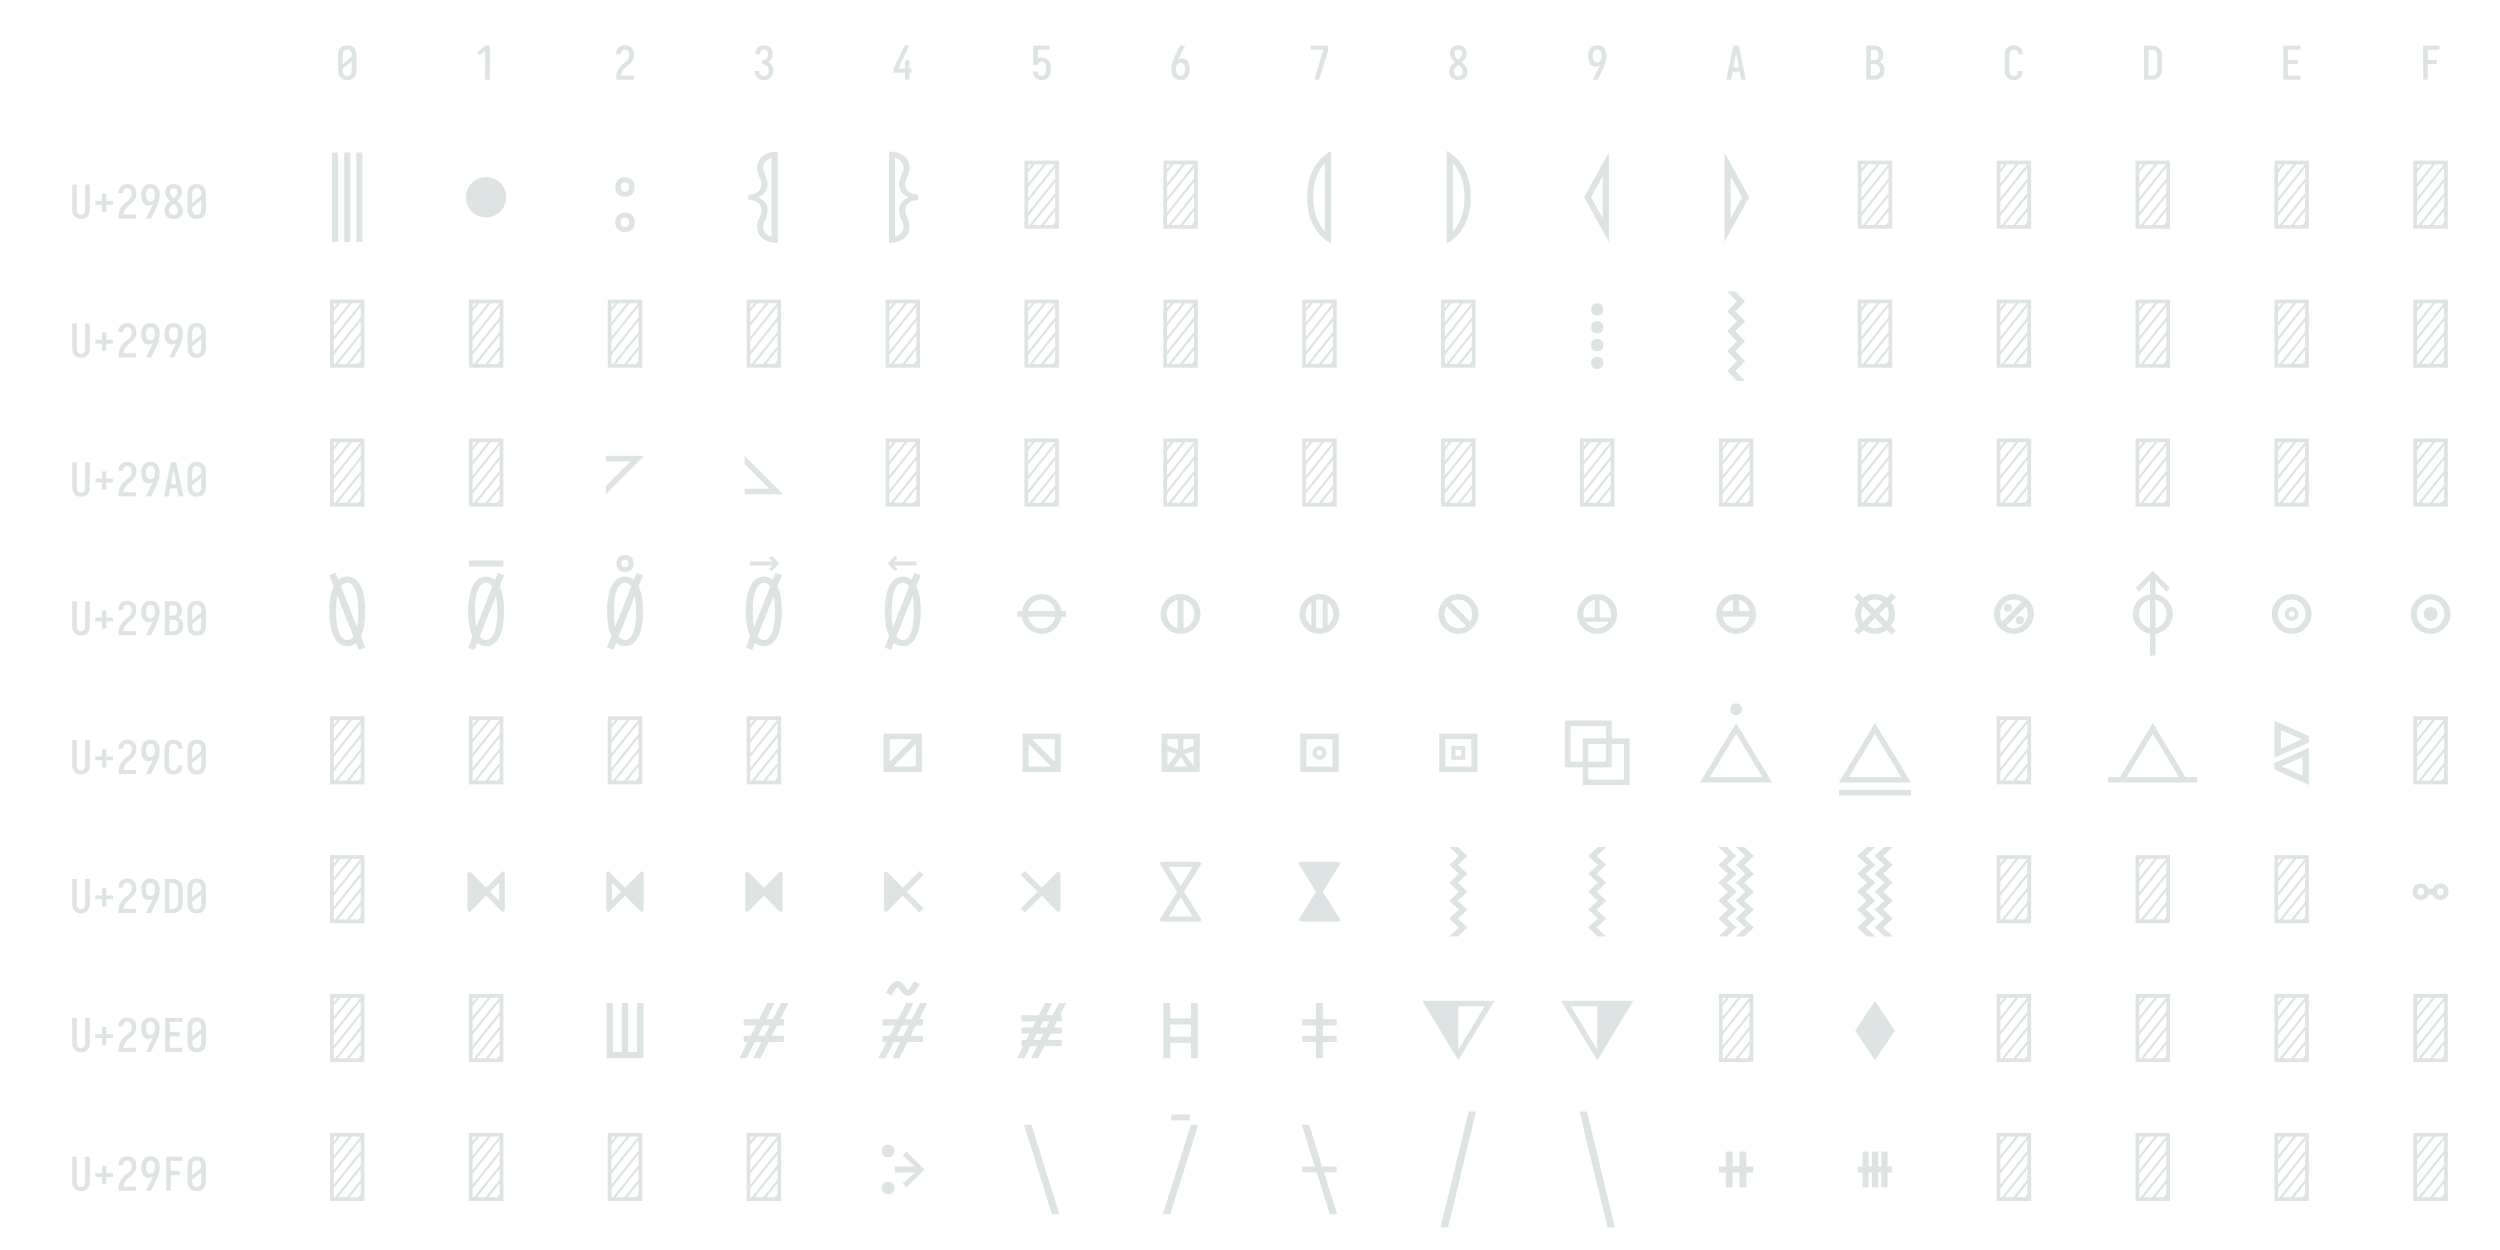 <?xml version="1.0" encoding="UTF-8" standalone="no"?>
<svg height="648" viewBox="0 0 1296 648" width="1296" xmlns="http://www.w3.org/2000/svg">
<defs>
<path d="M 250 8 Q 223 8 196 3 Q 169 -2 145 -15 Q 121 -28 102.5 -48.5 Q 84 -69 72.5 -94 Q 61 -119 56.5 -146 Q 52 -173 52 -200 L 52 -535 Q 52 -562 56.5 -589 Q 61 -616 72.5 -641 Q 84 -666 102.5 -686.5 Q 121 -707 145 -720 Q 169 -733 196 -738 Q 223 -743 250 -743 Q 277 -743 304 -738 Q 331 -733 355 -720 Q 379 -707 397.5 -686.5 Q 416 -666 427.5 -641 Q 439 -616 443.5 -589 Q 448 -562 448 -535 L 448 -200 Q 448 -173 443.5 -146 Q 439 -119 427.5 -94 Q 416 -69 397.5 -48.5 Q 379 -28 355 -15 Q 331 -2 304 3 Q 277 8 250 8 Z M 152 -338 L 348 -493 L 348 -535 Q 348 -557 343 -579 Q 338 -601 325.5 -618.5 Q 313 -636 292.5 -645.5 Q 272 -655 250 -655 Q 228 -655 207.5 -645.5 Q 187 -636 174.5 -618.5 Q 162 -601 157 -579 Q 152 -557 152 -535 Z M 250 -80 Q 272 -80 292.5 -89.5 Q 313 -99 325.5 -116.5 Q 338 -134 343 -156 Q 348 -178 348 -200 L 348 -397 L 152 -242 L 152 -200 Q 152 -178 157 -156 Q 162 -134 174.5 -116.5 Q 187 -99 207.5 -89.5 Q 228 -80 250 -80 Z " id="path1"/>
<path d="M 230 0 L 230 -632 L 110 -528 L 55 -584 L 230 -735 L 330 -735 L 330 0 Z " id="path2"/>
<path d="M 60 0 L 60 -1 Q 60 -27 61 -54 Q 62 -81 65.5 -107 Q 69 -133 77 -158.5 Q 85 -184 96.5 -208 Q 108 -232 123 -253.5 Q 138 -275 156 -294.5 Q 174 -314 194 -331 Q 214 -348 235.5 -364 Q 257 -380 277.5 -397 Q 298 -414 313 -435.5 Q 328 -457 336 -483 Q 344 -509 344 -535 Q 344 -557 339.5 -578 Q 335 -599 323.5 -617 Q 312 -635 292 -645 Q 272 -655 251 -655 Q 231 -655 212.5 -647.5 Q 194 -640 181.5 -625 Q 169 -610 163.5 -591 Q 158 -572 158 -552 L 158 -548 L 58 -548 L 58 -555 Q 58 -581 63.5 -606 Q 69 -631 81 -653 Q 93 -675 111.5 -693 Q 130 -711 152.5 -722.5 Q 175 -734 200.5 -738.5 Q 226 -743 251 -743 Q 278 -743 304.5 -737.5 Q 331 -732 354.5 -719 Q 378 -706 396 -685.5 Q 414 -665 425 -640.5 Q 436 -616 440 -589 Q 444 -562 444 -535 Q 444 -501 435 -468 Q 426 -435 407.5 -406 Q 389 -377 364 -353.5 Q 339 -330 312.5 -308.5 Q 286 -287 261 -264 Q 236 -241 216 -213 Q 196 -185 183 -153.5 Q 170 -122 165 -88 L 440 -88 L 440 0 Z " id="path3"/>
<path d="M 253 8 Q 227 8 201 4 Q 175 -0 151 -11.5 Q 127 -23 107.5 -40.5 Q 88 -58 75.5 -81 Q 63 -104 56.5 -129.5 Q 50 -155 50 -181 L 50 -187 L 150 -187 L 150 -184 Q 150 -163 157 -143 Q 164 -123 178 -108 Q 192 -93 212 -86.5 Q 232 -80 253 -80 Q 275 -80 296 -88.5 Q 317 -97 330.5 -114.5 Q 344 -132 350 -154 Q 356 -176 356 -198 Q 356 -217 352 -235.5 Q 348 -254 339 -271 Q 330 -288 316.5 -301 Q 303 -314 286 -322 Q 269 -330 250 -332 Q 231 -334 212 -334 L 212 -422 Q 229 -422 246 -424 Q 263 -426 278.5 -433 Q 294 -440 306 -452.5 Q 318 -465 325.5 -480.5 Q 333 -496 336.5 -513 Q 340 -530 340 -547 Q 340 -566 335.5 -585.5 Q 331 -605 320 -621.5 Q 309 -638 291 -646.5 Q 273 -655 253 -655 Q 234 -655 216 -647 Q 198 -639 187 -624 Q 176 -609 171 -590 Q 166 -571 166 -553 L 166 -548 L 66 -548 L 66 -556 Q 66 -581 71.5 -605.5 Q 77 -630 88 -652 Q 99 -674 116.5 -692.5 Q 134 -711 156.5 -722.5 Q 179 -734 203.5 -738.5 Q 228 -743 253 -743 Q 278 -743 303.5 -738 Q 329 -733 351 -721 Q 373 -709 390.5 -690 Q 408 -671 419 -648 Q 430 -625 435 -600 Q 440 -575 440 -550 Q 440 -524 434 -498.5 Q 428 -473 416 -450.5 Q 404 -428 385 -409.5 Q 366 -391 343 -379 Q 370 -368 391.5 -348.5 Q 413 -329 427.5 -304.5 Q 442 -280 449 -252 Q 456 -224 456 -196 Q 456 -168 450 -141.5 Q 444 -115 432 -91 Q 420 -67 401 -47 Q 382 -27 358 -14.5 Q 334 -2 307 3 Q 280 8 253 8 Z " id="path4"/>
<path d="M 299 0 L 299 -151 L 52 -151 L 52 -239 L 288 -735 L 388 -735 L 152 -239 L 299 -239 L 299 -417 L 394 -417 L 394 -239 L 440 -239 L 440 -151 L 394 -151 L 394 0 Z " id="path5"/>
<path d="M 252 8 Q 227 8 202.5 3.5 Q 178 -1 155.5 -12 Q 133 -23 114.5 -41 Q 96 -59 84 -80.5 Q 72 -102 65.5 -126.5 Q 59 -151 58 -176 L 159 -176 Q 160 -158 166.5 -139.5 Q 173 -121 185.5 -107 Q 198 -93 216 -86.5 Q 234 -80 252 -80 Q 269 -80 285 -87 Q 301 -94 312.5 -107 Q 324 -120 330.5 -135.5 Q 337 -151 341 -167.5 Q 345 -184 346.5 -201 Q 348 -218 348 -235 Q 348 -252 346.5 -269 Q 345 -286 341.5 -302.5 Q 338 -319 331.5 -334.5 Q 325 -350 314.5 -363 Q 304 -376 288 -383.5 Q 272 -391 256 -391 Q 240 -391 224 -387 Q 208 -383 195.5 -373.5 Q 183 -364 176 -349.5 Q 169 -335 168 -319 L 68 -319 L 68 -735 L 421 -735 L 421 -647 L 168 -647 L 168 -464 Q 189 -472 211 -475 Q 233 -478 256 -478 Q 285 -478 313.5 -470.5 Q 342 -463 365.5 -445.5 Q 389 -428 405.5 -403 Q 422 -378 431.5 -350.5 Q 441 -323 444.5 -294 Q 448 -265 448 -235 Q 448 -206 444.5 -176.5 Q 441 -147 431 -119 Q 421 -91 404.5 -66.5 Q 388 -42 364 -24.5 Q 340 -7 311 0.5 Q 282 8 252 8 Z " id="path6"/>
<path d="M 250 8 Q 221 8 192.5 1.5 Q 164 -5 140 -21 Q 116 -37 98.5 -60.5 Q 81 -84 70.5 -111 Q 60 -138 56 -166.5 Q 52 -195 52 -224 Q 52 -268 59.5 -311 Q 67 -354 81 -395.5 Q 95 -437 113 -477 Q 131 -517 150 -556 L 238 -735 L 347 -735 L 240 -517 Q 228 -492 216 -467 Q 204 -442 194 -416 Q 212 -436 238.5 -446 Q 265 -456 292 -456 Q 318 -456 343.5 -447 Q 369 -438 387.5 -419.5 Q 406 -401 418 -377 Q 430 -353 436.5 -328 Q 443 -303 445.5 -276.5 Q 448 -250 448 -224 Q 448 -195 444 -166.5 Q 440 -138 429.5 -111 Q 419 -84 401.5 -60.5 Q 384 -37 360 -21 Q 336 -5 307.5 1.5 Q 279 8 250 8 Z M 250 -80 Q 266 -80 282 -85.5 Q 298 -91 309.5 -102.5 Q 321 -114 328.5 -129 Q 336 -144 340.5 -159.5 Q 345 -175 346.5 -191.5 Q 348 -208 348 -224 Q 348 -240 346.5 -256.5 Q 345 -273 340.5 -289 Q 336 -305 328.5 -319.5 Q 321 -334 309.5 -345.5 Q 298 -357 282 -362.5 Q 266 -368 250 -368 Q 235 -368 221 -363.5 Q 207 -359 195.5 -349.5 Q 184 -340 176 -327.5 Q 168 -315 163.5 -301 Q 159 -287 156.5 -272.5 Q 154 -258 153 -243 Q 153 -238 152.5 -233.5 Q 152 -229 152 -224 Q 152 -208 153.5 -191.5 Q 155 -175 159.5 -159.5 Q 164 -144 171.5 -129 Q 179 -114 190.5 -102.5 Q 202 -91 218 -85.5 Q 234 -80 250 -80 Z " id="path7"/>
<path d="M 138 0 L 336 -647 L 60 -647 L 60 -735 L 440 -735 L 440 -647 L 242 0 Z " id="path8"/>
<path d="M 250 8 Q 225 8 200 4 Q 175 -0 152 -10 Q 129 -20 109.5 -37 Q 90 -54 77.5 -75.5 Q 65 -97 58.5 -121.5 Q 52 -146 52 -172 Q 52 -203 61.5 -232.5 Q 71 -262 88 -288.5 Q 105 -315 127 -336.5 Q 149 -358 174 -378 Q 152 -396 132.5 -417 Q 113 -438 98.5 -462.5 Q 84 -487 76 -514.5 Q 68 -542 68 -570 Q 68 -594 73.5 -617.5 Q 79 -641 90.5 -661.5 Q 102 -682 119.5 -698.5 Q 137 -715 158 -725 Q 179 -735 202.5 -739 Q 226 -743 250 -743 Q 274 -743 297.5 -739 Q 321 -735 342 -725 Q 363 -715 380.5 -698.5 Q 398 -682 409.5 -661.5 Q 421 -641 426.5 -617.5 Q 432 -594 432 -570 Q 432 -542 424 -514.5 Q 416 -487 401.5 -462.5 Q 387 -438 367.5 -417 Q 348 -396 326 -378 Q 351 -358 373 -336.5 Q 395 -315 412 -288.5 Q 429 -262 438.5 -232.5 Q 448 -203 448 -172 Q 448 -146 441.5 -121.5 Q 435 -97 422.5 -75.5 Q 410 -54 390.5 -37 Q 371 -20 348 -10 Q 325 -0 300 4 Q 275 8 250 8 Z M 250 -434 Q 266 -447 280.5 -461.5 Q 295 -476 306.5 -493 Q 318 -510 325 -529.5 Q 332 -549 332 -569 Q 332 -586 327 -602.5 Q 322 -619 310.5 -631.5 Q 299 -644 283 -649.5 Q 267 -655 250 -655 Q 233 -655 217 -649.5 Q 201 -644 189.5 -631.5 Q 178 -619 173 -602.5 Q 168 -586 168 -569 Q 168 -549 175 -529.5 Q 182 -510 193.5 -493 Q 205 -476 219.5 -461.5 Q 234 -447 250 -434 Z M 250 -80 Q 269 -80 288 -85.5 Q 307 -91 320.5 -104 Q 334 -117 341 -135.5 Q 348 -154 348 -173 Q 348 -196 339.5 -217.5 Q 331 -239 317 -257.5 Q 303 -276 285.5 -291 Q 268 -306 250 -320 Q 232 -306 214.5 -291 Q 197 -276 183 -257.5 Q 169 -239 160.5 -217.5 Q 152 -196 152 -173 Q 152 -154 159 -135.5 Q 166 -117 179.5 -104 Q 193 -91 212 -85.5 Q 231 -80 250 -80 Z " id="path9"/>
<path d="M 262 0 L 153 0 L 260 -218 Q 272 -243 284 -268 Q 296 -293 306 -319 Q 288 -299 261.5 -289 Q 235 -279 208 -279 Q 182 -279 156.5 -288 Q 131 -297 112.5 -315.5 Q 94 -334 82 -358 Q 70 -382 63.5 -407 Q 57 -432 54.5 -458.5 Q 52 -485 52 -511 Q 52 -540 56 -568.5 Q 60 -597 70.5 -624 Q 81 -651 98.5 -674.5 Q 116 -698 140 -714 Q 164 -730 192.5 -736.5 Q 221 -743 250 -743 Q 279 -743 307.5 -736.5 Q 336 -730 360 -714 Q 384 -698 401.5 -674.5 Q 419 -651 429.5 -624 Q 440 -597 444 -568.5 Q 448 -540 448 -511 Q 448 -467 440.5 -424 Q 433 -381 419 -339.5 Q 405 -298 387 -258 Q 369 -218 350 -179 Z M 250 -367 Q 265 -367 279 -371.5 Q 293 -376 304.5 -385.5 Q 316 -395 324 -407.5 Q 332 -420 336.5 -434 Q 341 -448 343.5 -462.5 Q 346 -477 347 -492 Q 347 -497 347.5 -501.5 Q 348 -506 348 -511 Q 348 -527 346.5 -543.5 Q 345 -560 340.5 -575.5 Q 336 -591 328.5 -606 Q 321 -621 309.5 -632.5 Q 298 -644 282 -649.5 Q 266 -655 250 -655 Q 234 -655 218 -649.5 Q 202 -644 190.5 -632.5 Q 179 -621 171.5 -606 Q 164 -591 159.5 -575.5 Q 155 -560 153.5 -543.5 Q 152 -527 152 -511 Q 152 -495 153.5 -478.5 Q 155 -462 159.5 -446 Q 164 -430 171.5 -415.5 Q 179 -401 190.5 -389.5 Q 202 -378 218 -372.5 Q 234 -367 250 -367 Z " id="path10"/>
<path d="M 39 0 L 53 -70 L 192 -735 L 308 -735 L 461 0 L 359 0 L 326 -172 L 174 -172 L 141 0 Z M 310 -260 L 267 -490 Q 263 -513 258.5 -536 Q 254 -559 250 -582 Q 246 -559 241.5 -536 Q 237 -513 233 -490 L 190 -260 Z " id="path11"/>
<path d="M 60 0 L 60 -735 L 235 -735 Q 261 -735 287 -730.5 Q 313 -726 336.5 -714 Q 360 -702 378.5 -682.5 Q 397 -663 408.5 -639.5 Q 420 -616 424.5 -590 Q 429 -564 429 -538 Q 429 -515 425.5 -492 Q 422 -469 411.5 -448.5 Q 401 -428 384.5 -411 Q 368 -394 348 -383 Q 373 -373 394.5 -355.5 Q 416 -338 430.5 -314.5 Q 445 -291 450.5 -264 Q 456 -237 456 -210 Q 456 -181 450.5 -152.5 Q 445 -124 431 -98.5 Q 417 -73 395.5 -53.5 Q 374 -34 347.5 -21.5 Q 321 -9 292.5 -4.5 Q 264 -0 235 0 Z M 160 -424 L 235 -424 Q 256 -424 275.5 -432.5 Q 295 -441 307.5 -457.5 Q 320 -474 324.5 -494.5 Q 329 -515 329 -536 Q 329 -557 324.5 -577.5 Q 320 -598 307.5 -614.5 Q 295 -631 275.5 -639 Q 256 -647 235 -647 L 160 -647 Z M 160 -88 L 235 -88 Q 251 -88 267.5 -91 Q 284 -94 298.5 -101.5 Q 313 -109 324.5 -121 Q 336 -133 343 -148 Q 350 -163 353 -179 Q 356 -195 356 -212 Q 356 -228 353 -244.5 Q 350 -261 343 -276 Q 336 -291 324.5 -303 Q 313 -315 298.5 -322.5 Q 284 -330 267.5 -333 Q 251 -336 235 -336 L 160 -336 Z " id="path12"/>
<path d="M 247 8 Q 220 8 193 3 Q 166 -2 142.5 -15.5 Q 119 -29 101 -49.5 Q 83 -70 71.5 -94.5 Q 60 -119 56 -146 Q 52 -173 52 -200 L 52 -535 Q 52 -562 56 -589 Q 60 -616 71.5 -640.5 Q 83 -665 101 -685.5 Q 119 -706 142.5 -719.5 Q 166 -733 193 -738 Q 220 -743 247 -743 Q 273 -743 298 -738.5 Q 323 -734 346 -723 Q 369 -712 387.5 -694 Q 406 -676 418 -653.5 Q 430 -631 436 -606 Q 442 -581 442 -555 L 442 -548 L 342 -548 L 342 -552 Q 342 -572 336 -591.5 Q 330 -611 317.5 -626 Q 305 -641 286 -648 Q 267 -655 247 -655 Q 225 -655 205 -645.5 Q 185 -636 173 -618 Q 161 -600 156.5 -578.5 Q 152 -557 152 -535 L 152 -200 Q 152 -178 156.5 -156.5 Q 161 -135 173 -117 Q 185 -99 205 -89.5 Q 225 -80 247 -80 Q 267 -80 286 -87 Q 305 -94 317.5 -109 Q 330 -124 336 -143.5 Q 342 -163 342 -183 L 342 -187 L 442 -187 L 442 -180 Q 442 -154 436 -129 Q 430 -104 418 -81.5 Q 406 -59 387.5 -41 Q 369 -23 346 -12 Q 323 -1 298 3.5 Q 273 8 247 8 Z " id="path13"/>
<path d="M 60 0 L 60 -735 L 220 -735 Q 250 -735 280 -730 Q 310 -725 337 -712 Q 364 -699 386.5 -678.5 Q 409 -658 423 -631.5 Q 437 -605 442.5 -575 Q 448 -545 448 -515 L 448 -220 Q 448 -190 442.5 -160 Q 437 -130 423 -103.5 Q 409 -77 386.5 -56.5 Q 364 -36 337 -23 Q 310 -10 280 -5 Q 250 -0 220 0 Z M 160 -88 L 220 -88 Q 237 -88 254.5 -91 Q 272 -94 287.5 -102.5 Q 303 -111 315 -124 Q 327 -137 334.5 -152.5 Q 342 -168 345 -185.5 Q 348 -203 348 -220 L 348 -515 Q 348 -532 345 -549.5 Q 342 -567 334.5 -582.5 Q 327 -598 315 -611 Q 303 -624 287.5 -632.5 Q 272 -641 254.5 -644 Q 237 -647 220 -647 L 160 -647 Z " id="path14"/>
<path d="M 68 0 L 68 -735 L 440 -735 L 440 -647 L 168 -647 L 168 -426 L 383 -426 L 383 -338 L 168 -338 L 168 -88 L 440 -88 L 440 0 Z " id="path15"/>
<path d="M 90 0 L 90 -735 L 440 -735 L 440 -647 L 190 -647 L 190 -426 L 383 -426 L 383 -338 L 190 -338 L 190 0 Z " id="path16"/>
<path d="M 250 8 Q 223 8 196.5 2.5 Q 170 -3 147 -16.5 Q 124 -30 106.5 -50.5 Q 89 -71 78.5 -95.5 Q 68 -120 64 -146.5 Q 60 -173 60 -200 L 60 -735 L 160 -735 L 160 -200 Q 160 -186 161.5 -172 Q 163 -158 167.5 -144.5 Q 172 -131 179.5 -118.5 Q 187 -106 197.5 -97 Q 208 -88 222 -84 Q 236 -80 250 -80 Q 264 -80 278 -84 Q 292 -88 302.5 -97 Q 313 -106 320.5 -118.5 Q 328 -131 332.5 -144.5 Q 337 -158 338.5 -172 Q 340 -186 340 -200 L 340 -735 L 440 -735 L 440 -200 Q 440 -173 436 -146.5 Q 432 -120 421.5 -95.5 Q 411 -71 393.5 -50.5 Q 376 -30 353 -16.5 Q 330 -3 303.5 2.5 Q 277 8 250 8 Z " id="path17"/>
<path d="M 296 -142 L 204 -142 L 204 -300 L 60 -300 L 60 -380 L 204 -380 L 204 -538 L 296 -538 L 296 -380 L 440 -380 L 440 -300 L 296 -300 Z " id="path18"/>
<path d="M 349 143 L 349 -823 L 414 -823 L 414 143 Z M 218 143 L 218 -823 L 282 -823 L 282 143 Z M 86 143 L 86 -823 L 151 -823 L 151 143 Z " id="path19"/>
<path d="M 500 -122 Q 471 -122 443.5 -129.5 Q 416 -137 391 -151 Q 366 -165 345.5 -185.5 Q 325 -206 311 -231 Q 297 -256 289.5 -283.5 Q 282 -311 282 -340 Q 282 -369 289.5 -396.5 Q 297 -424 311 -449 Q 325 -474 345.5 -494.5 Q 366 -515 391 -529 Q 416 -543 443.5 -550.5 Q 471 -558 500 -558 Q 529 -558 556.5 -550.5 Q 584 -543 609 -529 Q 634 -515 654.5 -494.5 Q 675 -474 689 -449 Q 703 -424 710.5 -396.5 Q 718 -369 718 -340 Q 718 -311 710.5 -283.5 Q 703 -256 689 -231 Q 675 -206 654.5 -185.5 Q 634 -165 609 -151 Q 584 -137 556.5 -129.5 Q 529 -122 500 -122 Z " id="path20"/>
<path d="M 250 -345 Q 229 -345 208.5 -351.5 Q 188 -358 173 -373 Q 158 -388 151.5 -408.5 Q 145 -429 145 -450 Q 145 -471 151.5 -491.5 Q 158 -512 173 -527 Q 188 -542 208.5 -548.5 Q 229 -555 250 -555 Q 271 -555 291.5 -548.5 Q 312 -542 327 -527 Q 342 -512 348.5 -491.5 Q 355 -471 355 -450 Q 355 -429 348.5 -408.5 Q 342 -388 327 -373 Q 312 -358 291.5 -351.5 Q 271 -345 250 -345 Z M 250 -399 Q 260 -399 269 -402.5 Q 278 -406 284 -413.5 Q 290 -421 292.5 -430.5 Q 295 -440 295 -450 Q 295 -460 292.5 -469.5 Q 290 -479 284 -486.5 Q 278 -494 269 -497.5 Q 260 -501 250 -501 Q 240 -501 231 -497.5 Q 222 -494 216 -486.5 Q 210 -479 207.5 -469.5 Q 205 -460 205 -450 Q 205 -440 207.5 -430.5 Q 210 -421 216 -413.5 Q 222 -406 231 -402.5 Q 240 -399 250 -399 Z M 250 35 Q 229 35 208.5 28.5 Q 188 22 173 7 Q 158 -8 151.5 -28.5 Q 145 -49 145 -70 Q 145 -91 151.5 -111.5 Q 158 -132 173 -147 Q 188 -162 208.5 -168.5 Q 229 -175 250 -175 Q 271 -175 291.5 -168.5 Q 312 -162 327 -147 Q 342 -132 348.5 -111.5 Q 355 -91 355 -70 Q 355 -49 348.5 -28.5 Q 342 -8 327 7 Q 312 22 291.5 28.5 Q 271 35 250 35 Z M 250 -19 Q 260 -19 269 -22.5 Q 278 -26 284 -33.5 Q 290 -41 292.5 -50.5 Q 295 -60 295 -70 Q 295 -80 292.5 -89.5 Q 290 -99 284 -106.5 Q 278 -114 269 -117.5 Q 260 -121 250 -121 Q 240 -121 231 -117.5 Q 222 -114 216 -106.5 Q 210 -99 207.5 -89.5 Q 205 -80 205 -70 Q 205 -60 207.5 -50.5 Q 210 -41 216 -33.5 Q 222 -26 231 -22.5 Q 240 -19 250 -19 Z " id="path21"/>
<path d="M 399 153 Q 372 153 345.5 149.5 Q 319 146 294 137 Q 269 128 246.5 113 Q 224 98 208 77 Q 192 56 184 30.5 Q 176 5 176 -22 Q 176 -45 181.5 -67 Q 187 -89 196.5 -109.5 Q 206 -130 214.5 -151 Q 223 -172 223 -195 Q 223 -212 219 -229 Q 215 -246 205 -260 Q 195 -274 180.5 -284 Q 166 -294 150 -300 Q 134 -306 117 -308 Q 100 -310 83 -310 L 83 -370 Q 100 -370 117 -372 Q 134 -374 150 -380 Q 166 -386 180.5 -396 Q 195 -406 205 -420 Q 215 -434 219 -451 Q 223 -468 223 -485 Q 223 -508 214.5 -529 Q 206 -550 196.5 -570.5 Q 187 -591 181.5 -613 Q 176 -635 176 -658 Q 176 -685 184 -710.5 Q 192 -736 208 -757 Q 224 -778 246.5 -793 Q 269 -808 294 -817 Q 319 -826 345.5 -829.5 Q 372 -833 399 -833 Z M 333 85 L 333 -765 Q 314 -760 297.5 -750.5 Q 281 -741 268 -727 Q 255 -713 248.5 -695 Q 242 -677 242 -658 Q 242 -635 251 -614 Q 260 -593 269 -572.5 Q 278 -552 284 -530 Q 290 -508 290 -485 Q 290 -461 283.5 -437.5 Q 277 -414 262.5 -394.5 Q 248 -375 227.5 -361.5 Q 207 -348 184 -340 Q 207 -332 227.5 -318.5 Q 248 -305 262.5 -285.5 Q 277 -266 283.5 -242.5 Q 290 -219 290 -195 Q 290 -172 284 -150 Q 278 -128 269 -107.5 Q 260 -87 251 -66 Q 242 -45 242 -22 Q 242 -3 248.5 15 Q 255 33 268 47 Q 281 61 297.5 70.5 Q 314 80 333 85 Z " id="path22"/>
<path d="M 101 153 L 101 -833 Q 128 -833 154.5 -829.5 Q 181 -826 206 -817 Q 231 -808 253.5 -793 Q 276 -778 292 -757 Q 308 -736 316 -710.5 Q 324 -685 324 -658 Q 324 -635 318.5 -613 Q 313 -591 303.5 -570.5 Q 294 -550 285.5 -529 Q 277 -508 277 -485 Q 277 -468 281 -451 Q 285 -434 295 -420 Q 305 -406 319.5 -396 Q 334 -386 350 -380 Q 366 -374 383 -372 Q 400 -370 417 -370 L 417 -310 Q 400 -310 383 -308 Q 366 -306 350 -300 Q 334 -294 319.5 -284 Q 305 -274 295 -260 Q 285 -246 281 -229 Q 277 -212 277 -195 Q 277 -172 285.5 -151 Q 294 -130 303.5 -109.5 Q 313 -89 318.5 -67 Q 324 -45 324 -22 Q 324 5 316 30.5 Q 308 56 292 77 Q 276 98 253.5 113 Q 231 128 206 137 Q 181 146 154.5 149.5 Q 128 153 101 153 Z M 167 85 Q 186 80 202.5 70.5 Q 219 61 232 47 Q 245 33 251.5 15 Q 258 -3 258 -22 Q 258 -45 249 -66 Q 240 -87 231 -107.5 Q 222 -128 216 -150 Q 210 -172 210 -195 Q 210 -219 216.5 -242.5 Q 223 -266 237.5 -285.5 Q 252 -305 272.5 -318.5 Q 293 -332 316 -340 Q 293 -348 272.5 -361.5 Q 252 -375 237.5 -394.5 Q 223 -414 216.5 -437.5 Q 210 -461 210 -485 Q 210 -508 216 -530 Q 222 -552 231 -572.5 Q 240 -593 249 -614 Q 258 -635 258 -658 Q 258 -677 251.5 -695 Q 245 -713 232 -727 Q 219 -741 202.5 -750.5 Q 186 -760 167 -765 Z " id="path23"/>
<path d="M 64 0 L 64 -735 L 436 -735 L 436 0 Z M 104 -333 L 394 -695 L 300 -695 L 104 -450 Z M 104 -489 L 269 -695 L 175 -695 L 104 -606 Z M 104 -645 L 144 -695 L 104 -695 Z M 104 -176 L 396 -543 L 396 -660 L 104 -294 Z M 104 -40 L 119 -40 L 396 -386 L 396 -504 L 104 -137 Z M 150 -40 L 244 -40 L 396 -230 L 396 -347 Z M 275 -40 L 369 -40 L 396 -74 L 396 -191 Z " id="path24"/>
<path d="M 376 161 Q 332 137 294.5 104.5 Q 257 72 227 32.5 Q 197 -7 175.5 -52 Q 154 -97 141 -144.5 Q 128 -192 122.5 -241.5 Q 117 -291 117 -340 Q 117 -389 122.5 -438.5 Q 128 -488 141 -535.5 Q 154 -583 175.5 -628 Q 197 -673 227 -712.5 Q 257 -752 294.5 -784.5 Q 332 -817 376 -841 Z M 309 31 L 309 -711 Q 275 -674 250.5 -630 Q 226 -586 211 -538 Q 196 -490 189.5 -440 Q 183 -390 183 -340 Q 183 -290 189.5 -240 Q 196 -190 211 -142 Q 226 -94 250.5 -50 Q 275 -6 309 31 Z " id="path25"/>
<path d="M 124 161 L 124 -841 Q 168 -817 205.5 -784.5 Q 243 -752 273 -712.5 Q 303 -673 324.5 -628 Q 346 -583 359 -535.5 Q 372 -488 377.5 -438.5 Q 383 -389 383 -340 Q 383 -291 377.5 -241.5 Q 372 -192 359 -144.5 Q 346 -97 324.5 -52 Q 303 -7 273 32.5 Q 243 72 205.5 104.5 Q 168 137 124 161 Z M 191 31 Q 225 -6 249.5 -50 Q 274 -94 289 -142 Q 304 -190 310.5 -240 Q 317 -290 317 -340 Q 317 -390 310.5 -440 Q 304 -490 289 -538 Q 274 -586 249.5 -630 Q 225 -674 191 -711 Z " id="path26"/>
<path d="M 376 143 Q 309 22 242.5 -98.5 Q 176 -219 109 -340 L 376 -823 Z M 309 -112 L 309 -568 L 185 -340 Z " id="path27"/>
<path d="M 124 143 L 124 -823 Q 191 -702 257.5 -581.5 Q 324 -461 391 -340 Z M 191 -112 L 315 -340 L 191 -568 Z " id="path28"/>
<path d="M 250 -563 Q 237 -563 224 -567 Q 211 -571 201.5 -580 Q 192 -589 188 -602 Q 184 -615 184 -629 Q 184 -642 188 -655 Q 192 -668 201.5 -677.5 Q 211 -687 224 -691 Q 237 -695 250 -695 Q 263 -695 276 -691 Q 289 -687 298.5 -677.5 Q 308 -668 312 -655 Q 316 -642 316 -629 Q 316 -615 312 -602 Q 308 -589 298.5 -580 Q 289 -571 276 -567 Q 263 -563 250 -563 Z M 250 -370 Q 237 -370 224 -374 Q 211 -378 201.5 -387.5 Q 192 -397 188 -410 Q 184 -423 184 -436 Q 184 -449 188 -462.5 Q 192 -476 201.5 -485 Q 211 -494 224 -498 Q 237 -502 250 -502 Q 263 -502 276 -498 Q 289 -494 298.5 -485 Q 308 -476 312 -462.5 Q 316 -449 316 -436 Q 316 -423 312 -410 Q 308 -397 298.5 -387.5 Q 289 -378 276 -374 Q 263 -370 250 -370 Z M 250 -178 Q 237 -178 224 -182 Q 211 -186 201.5 -195 Q 192 -204 188 -217.5 Q 184 -231 184 -244 Q 184 -257 188 -270 Q 192 -283 201.5 -292.5 Q 211 -302 224 -306 Q 237 -310 250 -310 Q 263 -310 276 -306 Q 289 -302 298.5 -292.5 Q 308 -283 312 -270 Q 316 -257 316 -244 Q 316 -231 312 -217.5 Q 308 -204 298.5 -195 Q 289 -186 276 -182 Q 263 -178 250 -178 Z M 250 15 Q 237 15 224 11 Q 211 7 201.5 -2.5 Q 192 -12 188 -25 Q 184 -38 184 -51 Q 184 -65 188 -78 Q 192 -91 201.5 -100 Q 211 -109 224 -113 Q 237 -117 250 -117 Q 263 -117 276 -113 Q 289 -109 298.5 -100 Q 308 -91 312 -78 Q 316 -65 316 -51 Q 316 -38 312 -25 Q 308 -12 298.5 -2.5 Q 289 7 276 11 Q 263 15 250 15 Z " id="path29"/>
<path d="M 346 143 L 258 143 L 154 36 L 258 -72 L 154 -179 L 258 -286 L 154 -394 L 258 -501 L 154 -608 L 258 -716 L 154 -823 L 242 -823 L 346 -716 L 242 -608 L 346 -501 L 242 -394 L 346 -286 L 242 -179 L 346 -72 L 242 36 Z " id="path30"/>
<path d="M 43 -133 L 43 -222 L 309 -488 L 43 -488 L 43 -547 L 457 -547 Z " id="path31"/>
<path d="M 43 -133 L 43 -192 L 309 -192 L 43 -458 L 43 -547 L 457 -133 Z " id="path32"/>
<path d="M 376 49 L 346 -27 Q 327 -10 301.5 -1 Q 276 8 250 8 Q 221 8 193 -3.5 Q 165 -15 145 -36 Q 125 -57 111 -83 Q 97 -109 87.5 -136.5 Q 78 -164 72 -193 Q 66 -222 62.5 -251 Q 59 -280 57.5 -309 Q 56 -338 56 -368 Q 56 -402 58 -436.5 Q 60 -471 65 -505 Q 70 -539 79 -572.5 Q 88 -606 103 -637 L 55 -759 L 124 -784 L 154 -708 Q 173 -725 198.5 -734 Q 224 -743 250 -743 Q 279 -743 307 -731.5 Q 335 -720 355 -699 Q 375 -678 389 -652 Q 403 -626 412.5 -598.5 Q 422 -571 428 -542 Q 434 -513 437.5 -484 Q 441 -455 442.5 -426 Q 444 -397 444 -368 Q 444 -333 442 -298.5 Q 440 -264 435 -230 Q 430 -196 421 -162.5 Q 412 -129 397 -98 L 445 24 Z M 356 -200 Q 365 -241 367.5 -283 Q 370 -325 370 -368 Q 370 -385 369.5 -403 Q 369 -421 368 -439 Q 367 -457 365 -475 Q 363 -493 360.5 -511 Q 358 -529 354 -546.5 Q 350 -564 344 -581 Q 338 -598 330.5 -614.5 Q 323 -631 312 -645 Q 301 -659 284.5 -668 Q 268 -677 250 -677 Q 229 -677 211.5 -665.5 Q 194 -654 182 -636 Z M 250 -58 Q 271 -58 288.5 -69.5 Q 306 -81 318 -99 L 144 -535 Q 135 -494 132.5 -452 Q 130 -410 130 -368 Q 130 -350 130.5 -332 Q 131 -314 132 -296 Q 133 -278 135 -260 Q 137 -242 139.5 -224 Q 142 -206 146 -188.5 Q 150 -171 156 -154 Q 162 -137 169.5 -120.5 Q 177 -104 188 -90 Q 199 -76 215.5 -67 Q 232 -58 250 -58 Z " id="path33"/>
<path d="M 124 49 L 55 24 L 103 -98 Q 88 -129 79 -162.5 Q 70 -196 65 -230 Q 60 -264 58 -298.5 Q 56 -333 56 -368 Q 56 -397 57.5 -426 Q 59 -455 62.5 -484 Q 66 -513 72 -542 Q 78 -571 87.5 -598.5 Q 97 -626 111 -652 Q 125 -678 145 -699 Q 165 -720 193 -731.5 Q 221 -743 250 -743 Q 276 -743 301.5 -734 Q 327 -725 346 -708 L 376 -784 L 445 -759 L 397 -637 Q 412 -606 421 -572.5 Q 430 -539 435 -505 Q 440 -471 442 -436.5 Q 444 -402 444 -368 Q 444 -338 442.5 -309 Q 441 -280 437.5 -251 Q 434 -222 428 -193 Q 422 -164 412.5 -136.5 Q 403 -109 389 -83 Q 375 -57 355 -36 Q 335 -15 307 -3.5 Q 279 8 250 8 Q 224 8 198.5 -1 Q 173 -10 154 -27 Z M 144 -200 L 318 -636 Q 306 -654 288.5 -665.5 Q 271 -677 250 -677 Q 232 -677 215.5 -668 Q 199 -659 188 -645 Q 177 -631 169.5 -614.5 Q 162 -598 156 -581 Q 150 -564 146 -546.5 Q 142 -529 139.5 -511 Q 137 -493 135 -475 Q 133 -457 132 -439 Q 131 -421 130.5 -403 Q 130 -385 130 -368 Q 130 -325 132.5 -283 Q 135 -241 144 -200 Z M 250 -58 Q 268 -58 284.5 -67 Q 301 -76 312 -90 Q 323 -104 330.5 -120.5 Q 338 -137 344 -154 Q 350 -171 354 -188.5 Q 358 -206 360.5 -224 Q 363 -242 365 -260 Q 367 -278 368 -296 Q 369 -314 369.5 -332 Q 370 -350 370 -368 Q 370 -410 367.5 -452 Q 365 -494 356 -535 L 182 -99 Q 194 -81 211.5 -69.5 Q 229 -58 250 -58 Z M 64 -853 L 64 -917 L 436 -917 L 436 -853 Z " id="path34"/>
<path d="M 124 49 L 55 24 L 103 -98 Q 88 -129 79 -162.5 Q 70 -196 65 -230 Q 60 -264 58 -298.5 Q 56 -333 56 -368 Q 56 -397 57.5 -426 Q 59 -455 62.5 -484 Q 66 -513 72 -542 Q 78 -571 87.5 -598.5 Q 97 -626 111 -652 Q 125 -678 145 -699 Q 165 -720 193 -731.5 Q 221 -743 250 -743 Q 276 -743 301.5 -734 Q 327 -725 346 -708 L 376 -784 L 445 -759 L 397 -637 Q 412 -606 421 -572.5 Q 430 -539 435 -505 Q 440 -471 442 -436.5 Q 444 -402 444 -368 Q 444 -338 442.5 -309 Q 441 -280 437.5 -251 Q 434 -222 428 -193 Q 422 -164 412.5 -136.5 Q 403 -109 389 -83 Q 375 -57 355 -36 Q 335 -15 307 -3.5 Q 279 8 250 8 Q 224 8 198.5 -1 Q 173 -10 154 -27 Z M 144 -200 L 318 -636 Q 306 -654 288.5 -665.5 Q 271 -677 250 -677 Q 232 -677 215.5 -668 Q 199 -659 188 -645 Q 177 -631 169.5 -614.5 Q 162 -598 156 -581 Q 150 -564 146 -546.5 Q 142 -529 139.5 -511 Q 137 -493 135 -475 Q 133 -457 132 -439 Q 131 -421 130.5 -403 Q 130 -385 130 -368 Q 130 -325 132.5 -283 Q 135 -241 144 -200 Z M 250 -58 Q 268 -58 284.5 -67 Q 301 -76 312 -90 Q 323 -104 330.5 -120.5 Q 338 -137 344 -154 Q 350 -171 354 -188.5 Q 358 -206 360.5 -224 Q 363 -242 365 -260 Q 367 -278 368 -296 Q 369 -314 369.5 -332 Q 370 -350 370 -368 Q 370 -410 367.5 -452 Q 365 -494 356 -535 L 182 -99 Q 194 -81 211.5 -69.5 Q 229 -58 250 -58 Z M 250 -793 Q 231 -793 213 -798.5 Q 195 -804 182 -817 Q 169 -830 163.5 -848 Q 158 -866 158 -885 Q 158 -904 163.5 -922 Q 169 -940 182 -953 Q 195 -966 213 -971.5 Q 231 -977 250 -977 Q 269 -977 287 -971.5 Q 305 -966 318 -953 Q 331 -940 336.5 -922 Q 342 -904 342 -885 Q 342 -866 336.5 -848 Q 331 -830 318 -817 Q 305 -804 287 -798.5 Q 269 -793 250 -793 Z M 250 -845 Q 258 -845 266 -847.5 Q 274 -850 279.5 -855.5 Q 285 -861 287.5 -869 Q 290 -877 290 -885 Q 290 -893 287.5 -901 Q 285 -909 279.5 -914.5 Q 274 -920 266 -922.5 Q 258 -925 250 -925 Q 242 -925 234 -922.5 Q 226 -920 220.5 -914.5 Q 215 -909 212.5 -901 Q 210 -893 210 -885 Q 210 -877 212.5 -869 Q 215 -861 220.5 -855.5 Q 226 -850 234 -847.5 Q 242 -845 250 -845 Z " id="path35"/>
<path d="M 124 49 L 55 24 L 103 -98 Q 88 -129 79 -162.5 Q 70 -196 65 -230 Q 60 -264 58 -298.5 Q 56 -333 56 -368 Q 56 -397 57.5 -426 Q 59 -455 62.5 -484 Q 66 -513 72 -542 Q 78 -571 87.5 -598.5 Q 97 -626 111 -652 Q 125 -678 145 -699 Q 165 -720 193 -731.5 Q 221 -743 250 -743 Q 276 -743 301.5 -734 Q 327 -725 346 -708 L 376 -784 L 445 -759 L 397 -637 Q 412 -606 421 -572.5 Q 430 -539 435 -505 Q 440 -471 442 -436.5 Q 444 -402 444 -368 Q 444 -338 442.5 -309 Q 441 -280 437.5 -251 Q 434 -222 428 -193 Q 422 -164 412.5 -136.5 Q 403 -109 389 -83 Q 375 -57 355 -36 Q 335 -15 307 -3.5 Q 279 8 250 8 Q 224 8 198.5 -1 Q 173 -10 154 -27 Z M 144 -200 L 318 -636 Q 306 -654 288.5 -665.5 Q 271 -677 250 -677 Q 232 -677 215.5 -668 Q 199 -659 188 -645 Q 177 -631 169.5 -614.5 Q 162 -598 156 -581 Q 150 -564 146 -546.5 Q 142 -529 139.5 -511 Q 137 -493 135 -475 Q 133 -457 132 -439 Q 131 -421 130.5 -403 Q 130 -385 130 -368 Q 130 -325 132.5 -283 Q 135 -241 144 -200 Z M 250 -58 Q 268 -58 284.5 -67 Q 301 -76 312 -90 Q 323 -104 330.5 -120.5 Q 338 -137 344 -154 Q 350 -171 354 -188.5 Q 358 -206 360.5 -224 Q 363 -242 365 -260 Q 367 -278 368 -296 Q 369 -314 369.5 -332 Q 370 -350 370 -368 Q 370 -410 367.5 -452 Q 365 -494 356 -535 L 182 -99 Q 194 -81 211.5 -69.5 Q 229 -58 250 -58 Z M 333 -802 L 306 -828 L 343 -862 L 100 -862 L 100 -908 L 343 -908 L 306 -942 L 333 -968 L 416 -885 Z " id="path36"/>
<path d="M 124 49 L 55 24 L 103 -98 Q 88 -129 79 -162.5 Q 70 -196 65 -230 Q 60 -264 58 -298.5 Q 56 -333 56 -368 Q 56 -397 57.5 -426 Q 59 -455 62.5 -484 Q 66 -513 72 -542 Q 78 -571 87.5 -598.5 Q 97 -626 111 -652 Q 125 -678 145 -699 Q 165 -720 193 -731.5 Q 221 -743 250 -743 Q 276 -743 301.5 -734 Q 327 -725 346 -708 L 376 -784 L 445 -759 L 397 -637 Q 412 -606 421 -572.5 Q 430 -539 435 -505 Q 440 -471 442 -436.5 Q 444 -402 444 -368 Q 444 -338 442.5 -309 Q 441 -280 437.5 -251 Q 434 -222 428 -193 Q 422 -164 412.5 -136.5 Q 403 -109 389 -83 Q 375 -57 355 -36 Q 335 -15 307 -3.5 Q 279 8 250 8 Q 224 8 198.5 -1 Q 173 -10 154 -27 Z M 144 -200 L 318 -636 Q 306 -654 288.5 -665.5 Q 271 -677 250 -677 Q 232 -677 215.5 -668 Q 199 -659 188 -645 Q 177 -631 169.5 -614.5 Q 162 -598 156 -581 Q 150 -564 146 -546.5 Q 142 -529 139.5 -511 Q 137 -493 135 -475 Q 133 -457 132 -439 Q 131 -421 130.5 -403 Q 130 -385 130 -368 Q 130 -325 132.5 -283 Q 135 -241 144 -200 Z M 250 -58 Q 268 -58 284.5 -67 Q 301 -76 312 -90 Q 323 -104 330.5 -120.5 Q 338 -137 344 -154 Q 350 -171 354 -188.5 Q 358 -206 360.5 -224 Q 363 -242 365 -260 Q 367 -278 368 -296 Q 369 -314 369.5 -332 Q 370 -350 370 -368 Q 370 -410 367.5 -452 Q 365 -494 356 -535 L 182 -99 Q 194 -81 211.5 -69.5 Q 229 -58 250 -58 Z M 167 -802 L 84 -885 L 167 -968 L 194 -942 L 157 -908 L 400 -908 L 400 -862 L 157 -862 L 194 -828 Z " id="path37"/>
<path d="M 250 -125 Q 211 -125 174.5 -138.5 Q 138 -152 109 -177.5 Q 80 -203 61 -237.5 Q 42 -272 37 -310 L -13 -310 L -13 -370 L 37 -370 Q 42 -408 61 -442.5 Q 80 -477 109 -502.5 Q 138 -528 174.5 -541.5 Q 211 -555 250 -555 Q 289 -555 325.5 -541.5 Q 362 -528 391 -502.5 Q 420 -477 439 -442.5 Q 458 -408 463 -370 L 513 -370 L 513 -310 L 463 -310 Q 458 -272 439 -237.5 Q 420 -203 391 -177.5 Q 362 -152 325.5 -138.5 Q 289 -125 250 -125 Z M 104 -370 L 396 -370 Q 392 -396 379 -419 Q 366 -442 346 -459.5 Q 326 -477 301 -486.5 Q 276 -496 250 -496 Q 224 -496 199 -486.5 Q 174 -477 154 -459.5 Q 134 -442 121 -419 Q 108 -396 104 -370 Z M 250 -184 Q 276 -184 301 -193.5 Q 326 -203 346 -220.5 Q 366 -238 379 -261 Q 392 -284 396 -310 L 104 -310 Q 108 -284 121 -261 Q 134 -238 154 -220.5 Q 174 -203 199 -193.5 Q 224 -184 250 -184 Z " id="path38"/>
<path d="M 250 -125 Q 222 -125 194.5 -132 Q 167 -139 142.5 -153.5 Q 118 -168 98 -188 Q 78 -208 63.5 -232.5 Q 49 -257 42 -284.5 Q 35 -312 35 -340 Q 35 -368 42 -395.5 Q 49 -423 63.5 -447.5 Q 78 -472 98 -492 Q 118 -512 142.5 -526.5 Q 167 -541 194.5 -548 Q 222 -555 250 -555 Q 278 -555 305.5 -548 Q 333 -541 357.5 -526.5 Q 382 -512 402 -492 Q 422 -472 436.5 -447.5 Q 451 -423 458 -395.5 Q 465 -368 465 -340 Q 465 -312 458 -284.5 Q 451 -257 436.5 -232.5 Q 422 -208 402 -188 Q 382 -168 357.5 -153.5 Q 333 -139 305.5 -132 Q 278 -125 250 -125 Z M 217 -188 L 217 -492 Q 192 -486 170 -471.5 Q 148 -457 132.5 -436.5 Q 117 -416 109 -391 Q 101 -366 101 -340 Q 101 -314 109 -289 Q 117 -264 132.5 -243.5 Q 148 -223 170 -208.5 Q 192 -194 217 -188 Z M 283 -188 Q 308 -194 330 -208.5 Q 352 -223 367.5 -243.5 Q 383 -264 391 -289 Q 399 -314 399 -340 Q 399 -366 391 -391 Q 383 -416 367.5 -436.5 Q 352 -457 330 -471.5 Q 308 -486 283 -492 Z " id="path39"/>
<path d="M 250 -125 Q 222 -125 194.5 -132 Q 167 -139 142.5 -153.5 Q 118 -168 98 -188 Q 78 -208 63.5 -232.5 Q 49 -257 42 -284.5 Q 35 -312 35 -340 Q 35 -368 42 -395.5 Q 49 -423 63.5 -447.5 Q 78 -472 98 -492 Q 118 -512 142.5 -526.5 Q 167 -541 194.5 -548 Q 222 -555 250 -555 Q 278 -555 305.5 -548 Q 333 -541 357.5 -526.5 Q 382 -512 402 -492 Q 422 -472 436.5 -447.5 Q 451 -423 458 -395.5 Q 465 -368 465 -340 Q 465 -312 458 -284.5 Q 451 -257 436.5 -232.5 Q 422 -208 402 -188 Q 382 -168 357.5 -153.5 Q 333 -139 305.5 -132 Q 278 -125 250 -125 Z M 250 -184 Q 263 -184 275.5 -186.5 Q 288 -189 299 -193 L 286 -193 L 286 -487 L 299 -487 Q 288 -491 275.5 -493.5 Q 263 -496 250 -496 Q 237 -496 224.5 -493.5 Q 212 -491 201 -487 L 214 -487 L 214 -193 L 201 -193 Q 212 -189 224.5 -186.5 Q 237 -184 250 -184 Z M 162 -214 L 162 -466 Q 148 -455 136.5 -440.5 Q 125 -426 117 -410 Q 109 -394 105 -376 Q 101 -358 101 -340 Q 101 -322 105 -304 Q 109 -286 117 -270 Q 125 -254 136.5 -239.5 Q 148 -225 162 -214 Z M 338 -214 Q 352 -225 363.5 -239.5 Q 375 -254 383 -270 Q 391 -286 395 -304 Q 399 -322 399 -340 Q 399 -358 395 -376 Q 391 -394 383 -410 Q 375 -426 363.5 -440.5 Q 352 -455 338 -466 Z " id="path40"/>
<path d="M 250 -125 Q 222 -125 194.5 -132 Q 167 -139 142.5 -153.5 Q 118 -168 98 -188 Q 78 -208 63.5 -232.5 Q 49 -257 42 -284.5 Q 35 -312 35 -340 Q 35 -368 42 -395.5 Q 49 -423 63.5 -447.5 Q 78 -472 98 -492 Q 118 -512 142.5 -526.5 Q 167 -541 194.5 -548 Q 222 -555 250 -555 Q 278 -555 305.5 -548 Q 333 -541 357.5 -526.5 Q 382 -512 402 -492 Q 422 -472 436.5 -447.5 Q 451 -423 458 -395.5 Q 465 -368 465 -340 Q 465 -312 458 -284.5 Q 451 -257 436.5 -232.5 Q 422 -208 402 -188 Q 382 -168 357.5 -153.5 Q 333 -139 305.5 -132 Q 278 -125 250 -125 Z M 377 -258 Q 388 -276 393.5 -297 Q 399 -318 399 -340 Q 399 -370 388 -398.5 Q 377 -427 356.5 -449 Q 336 -471 308 -483.5 Q 280 -496 250 -496 Q 228 -496 206 -489 Q 184 -482 166 -469 Z M 250 -184 Q 272 -184 294 -191 Q 316 -198 334 -211 L 123 -422 Q 112 -404 106.5 -383 Q 101 -362 101 -340 Q 101 -310 112 -281.5 Q 123 -253 143.5 -231 Q 164 -209 192 -196.5 Q 220 -184 250 -184 Z " id="path41"/>
<path d="M 250 -125 Q 222 -125 194.5 -132 Q 167 -139 142.5 -153.5 Q 118 -168 98 -188 Q 78 -208 63.5 -232.5 Q 49 -257 42 -284.5 Q 35 -312 35 -340 Q 35 -368 42 -395.5 Q 49 -423 63.5 -447.5 Q 78 -472 98 -492 Q 118 -512 142.5 -526.5 Q 167 -541 194.5 -548 Q 222 -555 250 -555 Q 278 -555 305.5 -548 Q 333 -541 357.5 -526.5 Q 382 -512 402 -492 Q 422 -472 436.5 -447.5 Q 451 -423 458 -395.5 Q 465 -368 465 -340 Q 465 -312 458 -284.5 Q 451 -257 436.5 -232.5 Q 422 -208 402 -188 Q 382 -168 357.5 -153.5 Q 333 -139 305.5 -132 Q 278 -125 250 -125 Z M 111 -285 L 111 -301 L 224 -301 L 224 -493 Q 198 -489 174.5 -474.5 Q 151 -460 134.5 -439 Q 118 -418 109.5 -392.5 Q 101 -367 101 -340 Q 101 -326 103.5 -312 Q 106 -298 111 -285 Z M 390 -285 Q 394 -298 396.5 -312 Q 399 -326 399 -340 Q 399 -367 390.5 -392.5 Q 382 -418 365.5 -439 Q 349 -460 325.5 -474.5 Q 302 -489 276 -493 L 276 -301 L 390 -301 Z M 250 -184 Q 269 -184 287 -189 Q 305 -194 321.5 -203.5 Q 338 -213 351.5 -226 Q 365 -239 375 -255 L 125 -255 Q 135 -239 148.5 -226 Q 162 -213 178.5 -203.5 Q 195 -194 213 -189 Q 231 -184 250 -184 Z " id="path42"/>
<path d="M 250 -125 Q 222 -125 194.5 -132 Q 167 -139 142.5 -153.5 Q 118 -168 98 -188 Q 78 -208 63.5 -232.5 Q 49 -257 42 -284.5 Q 35 -312 35 -340 Q 35 -368 42 -395.5 Q 49 -423 63.5 -447.5 Q 78 -472 98 -492 Q 118 -512 142.5 -526.5 Q 167 -541 194.5 -548 Q 222 -555 250 -555 Q 278 -555 305.5 -548 Q 333 -541 357.5 -526.5 Q 382 -512 402 -492 Q 422 -472 436.5 -447.5 Q 451 -423 458 -395.5 Q 465 -368 465 -340 Q 465 -312 458 -284.5 Q 451 -257 436.5 -232.5 Q 422 -208 402 -188 Q 382 -168 357.5 -153.5 Q 333 -139 305.5 -132 Q 278 -125 250 -125 Z M 104 -370 L 217 -370 L 217 -492 Q 195 -487 176 -475.5 Q 157 -464 142 -447.5 Q 127 -431 117.5 -411 Q 108 -391 104 -370 Z M 283 -370 L 396 -370 Q 392 -391 382.5 -411 Q 373 -431 358 -447.5 Q 343 -464 324 -475.5 Q 305 -487 283 -492 Z M 250 -184 Q 276 -184 301 -193.5 Q 326 -203 346 -220.5 Q 366 -238 379 -261 Q 392 -284 396 -310 L 104 -310 Q 108 -284 121 -261 Q 134 -238 154 -220.5 Q 174 -203 199 -193.5 Q 224 -184 250 -184 Z " id="path43"/>
<path d="M 71 -117 L 25 -159 L 77 -212 Q 57 -239 46 -272.5 Q 35 -306 35 -340 Q 35 -374 46 -407.5 Q 57 -441 77 -468 L 25 -521 L 71 -563 L 122 -513 Q 149 -533 182.5 -544 Q 216 -555 250 -555 Q 284 -555 317.5 -544 Q 351 -533 378 -513 L 429 -563 L 475 -521 L 423 -468 Q 443 -441 454 -407.5 Q 465 -374 465 -340 Q 465 -306 454 -272.5 Q 443 -239 423 -212 L 475 -159 L 429 -117 L 378 -167 Q 351 -147 317.5 -136 Q 284 -125 250 -125 Q 216 -125 182.5 -136 Q 149 -147 122 -167 Z M 250 -384 L 334 -469 Q 316 -482 294 -489 Q 272 -496 250 -496 Q 228 -496 206 -489 Q 184 -482 166 -469 Z M 123 -258 L 206 -340 L 123 -422 Q 112 -404 106.5 -383 Q 101 -362 101 -340 Q 101 -318 106.5 -297 Q 112 -276 123 -258 Z M 377 -258 Q 388 -276 393.5 -297 Q 399 -318 399 -340 Q 399 -362 393.5 -383 Q 388 -404 377 -422 L 294 -340 Z M 250 -184 Q 272 -184 294 -191 Q 316 -198 334 -211 L 250 -296 L 166 -211 Q 184 -198 206 -191 Q 228 -184 250 -184 Z " id="path44"/>
<path d="M 250 -125 Q 222 -125 194.5 -132 Q 167 -139 142.5 -153.5 Q 118 -168 98 -188 Q 78 -208 63.5 -232.5 Q 49 -257 42 -284.5 Q 35 -312 35 -340 Q 35 -368 42 -395.5 Q 49 -423 63.5 -447.5 Q 78 -472 98 -492 Q 118 -512 142.5 -526.5 Q 167 -541 194.5 -548 Q 222 -555 250 -555 Q 278 -555 305.5 -548 Q 333 -541 357.5 -526.5 Q 382 -512 402 -492 Q 422 -472 436.5 -447.5 Q 451 -423 458 -395.5 Q 465 -368 465 -340 Q 465 -312 458 -284.5 Q 451 -257 436.5 -232.5 Q 422 -208 402 -188 Q 382 -168 357.5 -153.5 Q 333 -139 305.5 -132 Q 278 -125 250 -125 Z M 123 -258 L 334 -469 Q 316 -482 294 -489 Q 272 -496 250 -496 Q 220 -496 192 -483.5 Q 164 -471 143.5 -449 Q 123 -427 112 -398.5 Q 101 -370 101 -340 Q 101 -318 106.5 -297 Q 112 -276 123 -258 Z M 185 -364 Q 176 -364 167.5 -366.5 Q 159 -369 153 -375.5 Q 147 -382 144 -390.5 Q 141 -399 141 -408 Q 141 -416 144 -425 Q 147 -434 153 -440 Q 159 -446 167.5 -448.5 Q 176 -451 185 -451 Q 194 -451 202.5 -448.5 Q 211 -446 217 -440 Q 223 -434 225.5 -425 Q 228 -416 228 -408 Q 228 -399 225.5 -390.5 Q 223 -382 217 -375.5 Q 211 -369 202.5 -366.5 Q 194 -364 185 -364 Z M 250 -184 Q 280 -184 308 -196.5 Q 336 -209 356.5 -231 Q 377 -253 388 -281.5 Q 399 -310 399 -340 Q 399 -362 393.5 -383 Q 388 -404 377 -422 L 166 -211 Q 184 -198 206 -191 Q 228 -184 250 -184 Z M 315 -229 Q 306 -229 297.5 -231.5 Q 289 -234 283 -240 Q 277 -246 274.5 -255 Q 272 -264 272 -272 Q 272 -281 274.5 -289.5 Q 277 -298 283 -304.5 Q 289 -311 297.5 -313.5 Q 306 -316 315 -316 Q 324 -316 332.5 -313.5 Q 341 -311 347 -304.5 Q 353 -298 356 -289.5 Q 359 -281 359 -272 Q 359 -264 356 -255 Q 353 -246 347 -240 Q 341 -234 332.5 -231.5 Q 324 -229 315 -229 Z " id="path45"/>
<path d="M 220 110 L 220 -127 Q 182 -132 147.5 -151 Q 113 -170 87.5 -199 Q 62 -228 48.5 -264.5 Q 35 -301 35 -340 Q 35 -379 48.5 -415.5 Q 62 -452 87.5 -481 Q 113 -510 147.5 -529 Q 182 -548 220 -553 L 220 -705 L 103 -578 L 64 -620 L 250 -806 L 436 -620 L 397 -578 L 280 -705 L 280 -553 Q 318 -548 352.5 -529 Q 387 -510 412.5 -481 Q 438 -452 451.5 -415.5 Q 465 -379 465 -340 Q 465 -301 451.5 -264.5 Q 438 -228 412.5 -199 Q 387 -170 352.5 -151 Q 318 -132 280 -127 L 280 110 Z M 220 -187 L 220 -493 Q 195 -487 172.5 -472.5 Q 150 -458 134 -437.5 Q 118 -417 109.5 -391.5 Q 101 -366 101 -340 Q 101 -314 109.5 -288.5 Q 118 -263 134 -242.5 Q 150 -222 172.5 -207.5 Q 195 -193 220 -187 Z M 280 -187 Q 305 -193 327.5 -207.5 Q 350 -222 366 -242.5 Q 382 -263 390.5 -288.5 Q 399 -314 399 -340 Q 399 -366 390.5 -391.5 Q 382 -417 366 -437.5 Q 350 -458 327.5 -472.5 Q 305 -487 280 -493 Z " id="path46"/>
<path d="M 250 -125 Q 222 -125 194.5 -132 Q 167 -139 142.5 -153.5 Q 118 -168 98 -188 Q 78 -208 63.5 -232.5 Q 49 -257 42 -284.5 Q 35 -312 35 -340 Q 35 -368 42 -395.5 Q 49 -423 63.5 -447.5 Q 78 -472 98 -492 Q 118 -512 142.5 -526.5 Q 167 -541 194.5 -548 Q 222 -555 250 -555 Q 278 -555 305.5 -548 Q 333 -541 357.5 -526.5 Q 382 -512 402 -492 Q 422 -472 436.5 -447.5 Q 451 -423 458 -395.5 Q 465 -368 465 -340 Q 465 -312 458 -284.5 Q 451 -257 436.5 -232.5 Q 422 -208 402 -188 Q 382 -168 357.5 -153.5 Q 333 -139 305.5 -132 Q 278 -125 250 -125 Z M 250 -184 Q 280 -184 308 -196.5 Q 336 -209 356.5 -231 Q 377 -253 388 -281.5 Q 399 -310 399 -340 Q 399 -370 388 -398.5 Q 377 -427 356.5 -449 Q 336 -471 308 -483.5 Q 280 -496 250 -496 Q 220 -496 192 -483.5 Q 164 -471 143.5 -449 Q 123 -427 112 -398.5 Q 101 -370 101 -340 Q 101 -310 112 -281.5 Q 123 -253 143.5 -231 Q 164 -209 192 -196.5 Q 220 -184 250 -184 Z M 250 -265 Q 235 -265 221 -271 Q 207 -277 197 -287 Q 187 -297 181 -311 Q 175 -325 175 -340 Q 175 -355 181 -369 Q 187 -383 197 -393 Q 207 -403 221 -409 Q 235 -415 250 -415 Q 265 -415 279 -409 Q 293 -403 303 -393 Q 313 -383 319 -369 Q 325 -355 325 -340 Q 325 -325 319 -311 Q 313 -297 303 -287 Q 293 -277 279 -271 Q 265 -265 250 -265 Z M 250 -309 Q 256 -309 262 -311.5 Q 268 -314 272 -318 Q 276 -322 278.5 -328 Q 281 -334 281 -340 Q 281 -346 278.5 -352 Q 276 -358 272 -362 Q 268 -366 262 -368.5 Q 256 -371 250 -371 Q 244 -371 238 -368.5 Q 232 -366 228 -362 Q 224 -358 221.5 -352 Q 219 -346 219 -340 Q 219 -334 221.5 -328 Q 224 -322 228 -318 Q 232 -314 238 -311.5 Q 244 -309 250 -309 Z " id="path47"/>
<path d="M 250 -125 Q 222 -125 194.5 -132 Q 167 -139 142.5 -153.5 Q 118 -168 98 -188 Q 78 -208 63.5 -232.5 Q 49 -257 42 -284.5 Q 35 -312 35 -340 Q 35 -368 42 -395.5 Q 49 -423 63.5 -447.5 Q 78 -472 98 -492 Q 118 -512 142.5 -526.5 Q 167 -541 194.5 -548 Q 222 -555 250 -555 Q 278 -555 305.5 -548 Q 333 -541 357.5 -526.5 Q 382 -512 402 -492 Q 422 -472 436.5 -447.5 Q 451 -423 458 -395.5 Q 465 -368 465 -340 Q 465 -312 458 -284.5 Q 451 -257 436.5 -232.5 Q 422 -208 402 -188 Q 382 -168 357.5 -153.5 Q 333 -139 305.5 -132 Q 278 -125 250 -125 Z M 250 -184 Q 280 -184 308 -196.5 Q 336 -209 356.5 -231 Q 377 -253 388 -281.5 Q 399 -310 399 -340 Q 399 -370 388 -398.5 Q 377 -427 356.5 -449 Q 336 -471 308 -483.5 Q 280 -496 250 -496 Q 220 -496 192 -483.5 Q 164 -471 143.5 -449 Q 123 -427 112 -398.5 Q 101 -370 101 -340 Q 101 -310 112 -281.5 Q 123 -253 143.5 -231 Q 164 -209 192 -196.5 Q 220 -184 250 -184 Z M 250 -265 Q 235 -265 221 -271 Q 207 -277 197 -287 Q 187 -297 181 -311 Q 175 -325 175 -340 Q 175 -355 181 -369 Q 187 -383 197 -393 Q 207 -403 221 -409 Q 235 -415 250 -415 Q 265 -415 279 -409 Q 293 -403 303 -393 Q 313 -383 319 -369 Q 325 -355 325 -340 Q 325 -325 319 -311 Q 313 -297 303 -287 Q 293 -277 279 -271 Q 265 -265 250 -265 Z " id="path48"/>
<path d="M 43 -133 L 43 -547 L 457 -547 L 457 -133 Z M 109 -243 L 353 -488 L 109 -488 Z M 147 -192 L 391 -192 L 391 -437 Z " id="path49"/>
<path d="M 43 -133 L 43 -547 L 457 -547 L 457 -133 Z M 391 -243 L 391 -488 L 147 -488 Z M 109 -192 L 353 -192 L 109 -437 Z " id="path50"/>
<path d="M 43 -133 L 43 -547 L 457 -547 L 457 -133 Z M 222 -375 L 219 -488 L 109 -488 L 109 -416 Z M 278 -375 L 391 -416 L 391 -488 L 281 -488 Z M 109 -199 L 208 -327 L 109 -356 Z M 391 -199 L 391 -356 L 292 -327 Z M 180 -192 L 320 -192 L 250 -295 Z " id="path51"/>
<path d="M 43 -133 L 43 -547 L 457 -547 L 457 -133 Z M 109 -192 L 391 -192 L 391 -488 L 109 -488 Z M 250 -265 Q 235 -265 221 -271 Q 207 -277 197 -287 Q 187 -297 181 -311 Q 175 -325 175 -340 Q 175 -355 181 -369 Q 187 -383 197 -393 Q 207 -403 221 -409 Q 235 -415 250 -415 Q 265 -415 279 -409 Q 293 -403 303 -393 Q 313 -383 319 -369 Q 325 -355 325 -340 Q 325 -325 319 -311 Q 313 -297 303 -287 Q 293 -277 279 -271 Q 265 -265 250 -265 Z M 250 -309 Q 256 -309 262 -311.5 Q 268 -314 272 -318 Q 276 -322 278.5 -328 Q 281 -334 281 -340 Q 281 -346 278.5 -352 Q 276 -358 272 -362 Q 268 -366 262 -368.5 Q 256 -371 250 -371 Q 244 -371 238 -368.5 Q 232 -366 228 -362 Q 224 -358 221.5 -352 Q 219 -346 219 -340 Q 219 -334 221.5 -328 Q 224 -322 228 -318 Q 232 -314 238 -311.5 Q 244 -309 250 -309 Z " id="path52"/>
<path d="M 43 -133 L 43 -547 L 457 -547 L 457 -133 Z M 109 -192 L 391 -192 L 391 -488 L 109 -488 Z M 175 -265 L 175 -415 L 325 -415 L 325 -265 Z M 219 -309 L 281 -309 L 281 -371 L 219 -371 Z " id="path53"/>
<path d="M 344 9 L 344 -184 L 151 -184 L 151 -689 L 656 -689 L 656 -496 L 849 -496 L 849 9 Z M 211 -244 L 344 -244 L 344 -496 L 596 -496 L 596 -629 L 211 -629 Z M 789 -51 L 789 -436 L 656 -436 L 656 -184 L 404 -184 L 404 -51 Z M 404 -244 L 596 -244 L 596 -436 L 404 -436 Z " id="path54"/>
<path d="M 500 -749 Q 487 -749 475 -752.5 Q 463 -756 454 -765 Q 445 -774 441.5 -786 Q 438 -798 438 -811 Q 438 -824 441.5 -836 Q 445 -848 454 -857 Q 463 -866 475 -870 Q 487 -874 500 -874 Q 513 -874 525 -870 Q 537 -866 546 -857 Q 555 -848 559 -836 Q 563 -824 563 -811 Q 563 -798 559 -786 Q 555 -774 546 -765 Q 537 -756 525 -752.5 Q 513 -749 500 -749 Z M 110 -19 L 500 -661 L 890 -19 Z M 216 -78 L 784 -78 L 500 -546 Z " id="path55"/>
<path d="M 110 -19 L 500 -661 L 890 -19 Z M 216 -78 L 784 -78 L 500 -546 Z M 890 121 L 110 121 L 110 61 L 890 61 Z " id="path56"/>
<path d="M 982 -19 L 18 -19 L 18 -78 L 144 -78 L 144 -73 L 500 -661 L 856 -73 L 856 -78 L 982 -78 Z M 216 -78 L 784 -78 L 500 -546 Z " id="path57"/>
<path d="M 64 -285 L 64 -687 L 436 -520 L 436 -451 Z M 133 -385 L 359 -486 L 133 -587 Z M 436 7 L 64 -160 L 64 -229 L 436 -395 Z M 367 -93 L 367 -295 L 141 -194 Z " id="path58"/>
<path d="M 71 -117 L 48 -138 L 48 -542 L 71 -563 L 250 -383 L 429 -563 L 452 -542 L 452 -138 L 429 -117 L 303 -243 L 294 -253 L 250 -297 Z M 391 -243 L 391 -437 L 293 -340 Z " id="path59"/>
<path d="M 71 -117 L 48 -138 L 48 -542 L 71 -563 L 250 -383 L 429 -563 L 452 -542 L 452 -138 L 429 -117 L 303 -243 L 294 -253 L 250 -297 Z M 109 -243 L 207 -340 L 109 -437 Z " id="path60"/>
<path d="M 71 -117 L 48 -138 L 48 -542 L 71 -563 L 250 -383 L 429 -563 L 452 -542 L 452 -138 L 429 -117 L 303 -243 L 294 -253 L 250 -297 Z " id="path61"/>
<path d="M 71 -117 L 48 -138 L 48 -542 L 71 -563 L 250 -383 L 429 -563 L 475 -521 L 293 -340 L 475 -159 L 429 -117 L 303 -243 L 294 -253 L 250 -297 Z " id="path62"/>
<path d="M 71 -117 L 25 -159 L 207 -340 L 25 -521 L 71 -563 L 250 -383 L 429 -563 L 452 -542 L 452 -138 L 429 -117 L 303 -243 L 294 -253 L 250 -297 Z " id="path63"/>
<path d="M 452 -17 L 48 -17 L 21 -32 L 213 -340 L 21 -648 L 48 -663 L 452 -663 L 479 -648 L 287 -340 L 479 -32 Z M 250 -399 L 380 -608 L 120 -608 Z M 380 -72 L 250 -281 L 120 -72 Z " id="path64"/>
<path d="M 452 -17 L 48 -17 L 21 -32 L 213 -340 L 21 -648 L 48 -663 L 452 -663 L 479 -648 L 287 -340 L 479 -32 Z " id="path65"/>
<path d="M 244 143 L 152 143 L 256 46 L 152 -50 L 256 -147 L 152 -243 L 256 -340 L 152 -437 L 256 -533 L 152 -630 L 256 -726 L 152 -823 L 244 -823 L 348 -726 L 244 -630 L 348 -533 L 244 -437 L 348 -340 L 244 -243 L 348 -147 L 244 -50 L 348 46 Z " id="path66"/>
<path d="M 256 143 L 152 46 L 256 -50 L 152 -147 L 256 -243 L 152 -340 L 256 -437 L 152 -533 L 256 -630 L 152 -726 L 256 -823 L 348 -823 L 244 -726 L 348 -630 L 244 -533 L 348 -437 L 244 -340 L 348 -243 L 244 -147 L 348 -50 L 244 46 L 348 143 Z " id="path67"/>
<path d="M 338 143 L 246 143 L 350 46 L 246 -50 L 350 -147 L 246 -243 L 350 -340 L 246 -437 L 350 -533 L 246 -630 L 350 -726 L 246 -823 L 338 -823 L 442 -726 L 338 -630 L 442 -533 L 338 -437 L 442 -340 L 338 -243 L 442 -147 L 338 -50 L 442 46 Z M 150 143 L 58 143 L 162 46 L 58 -50 L 162 -147 L 58 -243 L 162 -340 L 58 -437 L 162 -533 L 58 -630 L 162 -726 L 58 -823 L 150 -823 L 254 -726 L 150 -630 L 254 -533 L 150 -437 L 254 -340 L 150 -243 L 254 -147 L 150 -50 L 254 46 Z " id="path68"/>
<path d="M 350 143 L 246 46 L 350 -50 L 246 -147 L 350 -243 L 246 -340 L 350 -437 L 246 -533 L 350 -630 L 246 -726 L 350 -823 L 442 -823 L 338 -726 L 442 -630 L 338 -533 L 442 -437 L 338 -340 L 442 -243 L 338 -147 L 442 -50 L 338 46 L 442 143 Z M 162 143 L 58 46 L 162 -50 L 58 -147 L 162 -243 L 58 -340 L 162 -437 L 58 -533 L 162 -630 L 58 -726 L 162 -823 L 254 -823 L 150 -726 L 254 -630 L 150 -533 L 254 -437 L 150 -340 L 254 -243 L 150 -147 L 254 -50 L 150 46 L 254 143 Z " id="path69"/>
<path d="M 144 -252 Q 126 -252 109 -257.5 Q 92 -263 79.5 -275.5 Q 67 -288 61.5 -305 Q 56 -322 56 -340 Q 56 -358 61.5 -375 Q 67 -392 79.5 -404.5 Q 92 -417 109 -422.5 Q 126 -428 144 -428 Q 157 -428 170.5 -425 Q 184 -422 195.5 -415 Q 207 -408 215.5 -397 Q 224 -386 228 -373 L 272 -373 Q 276 -386 284.5 -397 Q 293 -408 304.5 -415 Q 316 -422 329.5 -425 Q 343 -428 356 -428 Q 374 -428 391 -422.5 Q 408 -417 420.5 -404.5 Q 433 -392 438.5 -375 Q 444 -358 444 -340 Q 444 -322 438.5 -305 Q 433 -288 420.5 -275.5 Q 408 -263 391 -257.5 Q 374 -252 356 -252 Q 343 -252 329.5 -255 Q 316 -258 304.5 -265 Q 293 -272 284.5 -283 Q 276 -294 272 -307 L 228 -307 Q 224 -294 215.5 -283 Q 207 -272 195.5 -265 Q 184 -258 170.5 -255 Q 157 -252 144 -252 Z M 144 -301 Q 151 -301 158 -303.5 Q 165 -306 170 -312 Q 175 -318 176.5 -325.5 Q 178 -333 178 -340 Q 178 -347 176.5 -354.5 Q 175 -362 170 -368 Q 165 -374 158 -376.5 Q 151 -379 144 -379 Q 137 -379 130 -376.5 Q 123 -374 118 -368 Q 113 -362 111.5 -354.5 Q 110 -347 110 -340 Q 110 -333 111.5 -325.5 Q 113 -318 118 -312 Q 123 -306 130 -303.5 Q 137 -301 144 -301 Z M 356 -301 Q 363 -301 370 -303.5 Q 377 -306 382 -312 Q 387 -318 388.5 -325.5 Q 390 -333 390 -340 Q 390 -347 388.5 -354.5 Q 387 -362 382 -368 Q 377 -374 370 -376.5 Q 363 -379 356 -379 Q 349 -379 342 -376.5 Q 335 -374 330 -368 Q 325 -362 323.5 -354.5 Q 322 -347 322 -340 Q 322 -333 323.5 -325.5 Q 325 -318 330 -312 Q 335 -306 342 -303.5 Q 349 -301 356 -301 Z " id="path70"/>
<path d="M 51 -42 L 51 -638 L 119 -638 L 119 -109 L 216 -109 L 216 -638 L 284 -638 L 284 -109 L 381 -109 L 381 -638 L 449 -638 L 449 -42 Z " id="path71"/>
<path d="M 213 -42 L 135 -42 L 223 -217 L 152 -217 L 63 -42 L -15 -42 L 73 -217 L 32 -217 L 32 -284 L 107 -284 L 164 -396 L 32 -396 L 32 -463 L 198 -463 L 287 -638 L 365 -638 L 277 -463 L 348 -463 L 437 -638 L 515 -638 L 427 -463 L 468 -463 L 468 -396 L 393 -396 L 336 -284 L 468 -284 L 468 -217 L 302 -217 Z M 186 -284 L 257 -284 L 314 -396 L 243 -396 Z " id="path72"/>
<path d="M 213 -42 L 135 -42 L 223 -217 L 152 -217 L 63 -42 L -15 -42 L 73 -217 L 32 -217 L 32 -284 L 107 -284 L 164 -396 L 32 -396 L 32 -463 L 198 -463 L 287 -638 L 365 -638 L 277 -463 L 348 -463 L 437 -638 L 515 -638 L 427 -463 L 468 -463 L 468 -396 L 393 -396 L 336 -284 L 468 -284 L 468 -217 L 302 -217 Z M 186 -284 L 257 -284 L 314 -396 L 243 -396 Z M 308 -715 Q 303 -715 298 -716 Q 293 -717 288.5 -718.5 Q 284 -720 279.5 -721.5 Q 275 -723 270.5 -726 Q 266 -729 262 -731.5 Q 258 -734 255 -737.5 Q 252 -741 248 -744.5 Q 244 -748 240.5 -752 Q 237 -756 234 -759.5 Q 231 -763 228.5 -767 Q 226 -771 223 -775 Q 220 -779 216.5 -783.5 Q 213 -788 210 -792 Q 207 -796 204 -799.5 Q 201 -803 196 -806.5 Q 191 -810 191 -812 L 193 -812 Q 193 -811 189.5 -809 Q 186 -807 183.5 -804 Q 181 -801 178.5 -798.5 Q 176 -796 174.5 -794 Q 173 -792 171.5 -790 Q 170 -788 168.5 -786 Q 167 -784 165.5 -781.5 Q 164 -779 162.5 -776 Q 161 -773 159 -770.5 Q 157 -768 155.5 -764.5 Q 154 -761 152 -758 Q 150 -755 148 -751.5 Q 146 -748 144 -744 Q 142 -740 140 -736 Q 138 -732 136 -727.5 Q 134 -723 132 -719 L 68 -746 Q 77 -764 85 -779 Q 93 -794 101 -806.5 Q 109 -819 117 -829.5 Q 125 -840 136.5 -850.5 Q 148 -861 162 -868 Q 176 -875 192 -875 Q 197 -875 202 -874 Q 207 -873 211.5 -872 Q 216 -871 220.5 -869 Q 225 -867 229.5 -864.5 Q 234 -862 238 -859 Q 242 -856 245 -853 Q 248 -850 252 -846 Q 256 -842 259.5 -838 Q 263 -834 266 -830.5 Q 269 -827 271.5 -823 Q 274 -819 277 -815 Q 280 -811 283.5 -806.5 Q 287 -802 290 -798 Q 293 -794 296 -790.5 Q 299 -787 304 -783.5 Q 309 -780 309 -779 L 307 -779 L 311 -781 Q 314 -783 316.5 -786 Q 319 -789 321.5 -792 Q 324 -795 325.5 -796.5 Q 327 -798 328.5 -800 Q 330 -802 331.5 -804.5 Q 333 -807 334.5 -809.5 Q 336 -812 337.5 -814.5 Q 339 -817 341 -820 Q 343 -823 344.5 -826 Q 346 -829 348 -832.5 Q 350 -836 352 -839.5 Q 354 -843 356 -846.5 Q 358 -850 360 -854 Q 362 -858 364 -862.5 Q 366 -867 368 -871 L 432 -845 Q 423 -826 415 -811 Q 407 -796 399 -783.5 Q 391 -771 383 -760.5 Q 375 -750 363.5 -739.5 Q 352 -729 338 -722 Q 324 -715 308 -715 Z " id="path73"/>
<path d="M 213 -42 L 135 -42 L 201 -173 L 130 -173 L 63 -42 L -15 -42 L 51 -173 L 32 -173 L 32 -239 L 84 -239 L 119 -307 L 32 -307 L 32 -373 L 152 -373 L 187 -441 L 32 -441 L 32 -507 L 220 -507 L 287 -638 L 365 -638 L 299 -507 L 370 -507 L 437 -638 L 515 -638 L 449 -507 L 468 -507 L 468 -441 L 416 -441 L 381 -373 L 468 -373 L 468 -307 L 348 -307 L 313 -239 L 468 -239 L 468 -173 L 280 -173 Z M 302 -373 L 337 -441 L 266 -441 L 231 -373 Z M 163 -239 L 234 -239 L 269 -307 L 198 -307 Z " id="path74"/>
<path d="M 436 -42 L 362 -42 L 362 -208 L 138 -208 L 138 -42 L 64 -42 L 64 -638 L 138 -638 L 138 -472 L 362 -472 L 362 -638 L 436 -638 Z M 138 -274 L 362 -274 L 362 -406 L 138 -406 Z " id="path75"/>
<path d="M 64 -396 L 64 -463 L 436 -463 L 436 -396 Z M 436 -217 L 64 -217 L 64 -284 L 436 -284 Z M 287 -42 L 213 -42 L 213 -638 L 287 -638 Z " id="path76"/>
<path d="M 500 -19 Q 462 -82 423.5 -145 Q 385 -208 347 -271 L 275 -390 L 110 -661 L 890 -661 L 688 -330 Z M 500 -134 L 784 -602 L 500 -602 Z " id="path77"/>
<path d="M 500 -19 L 110 -661 L 890 -661 Z M 500 -134 L 500 -602 L 216 -602 Z " id="path78"/>
<path d="M 500 -19 L 286 -340 L 500 -661 L 714 -340 Z " id="path79"/>
<path d="M 91 -473 Q 78 -473 64.5 -477 Q 51 -481 41.5 -491 Q 32 -501 28 -514 Q 24 -527 24 -541 Q 24 -554 28 -567.5 Q 32 -581 41.5 -590.5 Q 51 -600 64.5 -604 Q 78 -608 91 -608 Q 105 -608 118 -604 Q 131 -600 141 -590.5 Q 151 -581 155 -567.5 Q 159 -554 159 -541 Q 159 -527 155 -514 Q 151 -501 141 -491 Q 131 -481 118 -477 Q 105 -473 91 -473 Z M 291 -147 L 277 -159 L 249 -185 L 379 -307 L 164 -307 L 164 -373 L 379 -373 L 249 -495 L 291 -533 L 484 -340 Z M 91 -72 Q 78 -72 64.5 -76 Q 51 -80 41.5 -89.5 Q 32 -99 28 -112.5 Q 24 -126 24 -139 Q 24 -153 28 -166 Q 32 -179 41.5 -189 Q 51 -199 64.5 -203 Q 78 -207 91 -207 Q 105 -207 118 -203 Q 131 -199 141 -189 Q 151 -179 155 -166 Q 159 -153 159 -139 Q 159 -126 155 -112.5 Q 151 -99 141 -89.5 Q 131 -80 118 -76 Q 105 -72 91 -72 Z " id="path80"/>
<path d="M 441 143 L 361 143 L 59 -823 L 139 -823 Z " id="path81"/>
<path d="M 350 -871 L 150 -871 L 150 -935 L 350 -935 Z M 139 143 L 59 143 L 361 -823 L 441 -823 Z " id="path82"/>
<path d="M 441 143 L 361 143 L 220 -309 L 64 -309 L 64 -371 L 200 -371 L 59 -823 L 139 -823 L 280 -371 L 436 -371 L 436 -309 L 300 -309 Z " id="path83"/>
<path d="M 59 285 L 361 -965 L 441 -965 L 139 285 Z " id="path84"/>
<path d="M 361 285 L 59 -965 L 139 -965 L 441 285 Z " id="path85"/>
<path d="M 361 -147 L 287 -147 L 287 -307 L 213 -307 L 213 -147 L 139 -147 L 139 -307 L 64 -307 L 64 -373 L 139 -373 L 139 -533 L 213 -533 L 213 -373 L 287 -373 L 287 -533 L 361 -533 L 361 -373 L 436 -373 L 436 -307 L 361 -307 Z " id="path86"/>
<path d="M 115 -147 L 115 -307 L 64 -307 L 64 -373 L 115 -373 L 115 -533 L 181 -533 L 181 -373 L 217 -373 L 217 -533 L 283 -533 L 283 -373 L 319 -373 L 319 -533 L 385 -533 L 385 -373 L 436 -373 L 436 -307 L 385 -307 L 385 -147 L 319 -147 L 319 -307 L 283 -307 L 283 -147 L 217 -147 L 217 -307 L 181 -307 L 181 -147 Z " id="path87"/>
</defs>
<g>
<g data-source-text="0" fill="#dee4e3" transform="translate(174 41.292) rotate(0) scale(0.024)">
<use href="#path1" transform="translate(0 0)"/>
</g>
</g>
<g>
<g data-source-text="1" fill="#dee4e3" transform="translate(246 41.292) rotate(0) scale(0.024)">
<use href="#path2" transform="translate(0 0)"/>
</g>
</g>
<g>
<g data-source-text="2" fill="#dee4e3" transform="translate(318 41.292) rotate(0) scale(0.024)">
<use href="#path3" transform="translate(0 0)"/>
</g>
</g>
<g>
<g data-source-text="3" fill="#dee4e3" transform="translate(390 41.292) rotate(0) scale(0.024)">
<use href="#path4" transform="translate(0 0)"/>
</g>
</g>
<g>
<g data-source-text="4" fill="#dee4e3" transform="translate(462 41.292) rotate(0) scale(0.024)">
<use href="#path5" transform="translate(0 0)"/>
</g>
</g>
<g>
<g data-source-text="5" fill="#dee4e3" transform="translate(534 41.292) rotate(0) scale(0.024)">
<use href="#path6" transform="translate(0 0)"/>
</g>
</g>
<g>
<g data-source-text="6" fill="#dee4e3" transform="translate(606 41.292) rotate(0) scale(0.024)">
<use href="#path7" transform="translate(0 0)"/>
</g>
</g>
<g>
<g data-source-text="7" fill="#dee4e3" transform="translate(678 41.292) rotate(0) scale(0.024)">
<use href="#path8" transform="translate(0 0)"/>
</g>
</g>
<g>
<g data-source-text="8" fill="#dee4e3" transform="translate(750 41.292) rotate(0) scale(0.024)">
<use href="#path9" transform="translate(0 0)"/>
</g>
</g>
<g>
<g data-source-text="9" fill="#dee4e3" transform="translate(822 41.292) rotate(0) scale(0.024)">
<use href="#path10" transform="translate(0 0)"/>
</g>
</g>
<g>
<g data-source-text="A" fill="#dee4e3" transform="translate(894 41.292) rotate(0) scale(0.024)">
<use href="#path11" transform="translate(0 0)"/>
</g>
</g>
<g>
<g data-source-text="B" fill="#dee4e3" transform="translate(966 41.292) rotate(0) scale(0.024)">
<use href="#path12" transform="translate(0 0)"/>
</g>
</g>
<g>
<g data-source-text="C" fill="#dee4e3" transform="translate(1038 41.292) rotate(0) scale(0.024)">
<use href="#path13" transform="translate(0 0)"/>
</g>
</g>
<g>
<g data-source-text="D" fill="#dee4e3" transform="translate(1110 41.292) rotate(0) scale(0.024)">
<use href="#path14" transform="translate(0 0)"/>
</g>
</g>
<g>
<g data-source-text="E" fill="#dee4e3" transform="translate(1182 41.292) rotate(0) scale(0.024)">
<use href="#path15" transform="translate(0 0)"/>
</g>
</g>
<g>
<g data-source-text="F" fill="#dee4e3" transform="translate(1254 41.292) rotate(0) scale(0.024)">
<use href="#path16" transform="translate(0 0)"/>
</g>
</g>
<g>
<g data-source-text="U+2980" fill="#dee4e3" transform="translate(36 113.292) rotate(0) scale(0.024)">
<use href="#path17" transform="translate(0 0)"/>
<use href="#path18" transform="translate(500 0)"/>
<use href="#path3" transform="translate(1000 0)"/>
<use href="#path10" transform="translate(1500 0)"/>
<use href="#path9" transform="translate(2000 0)"/>
<use href="#path1" transform="translate(2500 0)"/>
</g>
</g>
<g>
<g data-source-text="⦀" fill="#dee4e3" transform="translate(168 118.584) rotate(0) scale(0.048)">
<use href="#path19" transform="translate(0 0)"/>
</g>
</g>
<g>
<g data-source-text="⦁" fill="#dee4e3" transform="translate(228 118.584) rotate(0) scale(0.048)">
<use href="#path20" transform="translate(0 0)"/>
</g>
</g>
<g>
<g data-source-text="⦂" fill="#dee4e3" transform="translate(312 118.584) rotate(0) scale(0.048)">
<use href="#path21" transform="translate(0 0)"/>
</g>
</g>
<g>
<g data-source-text="⦃" fill="#dee4e3" transform="translate(384 118.584) rotate(0) scale(0.048)">
<use href="#path22" transform="translate(0 0)"/>
</g>
</g>
<g>
<g data-source-text="⦄" fill="#dee4e3" transform="translate(456 118.584) rotate(0) scale(0.048)">
<use href="#path23" transform="translate(0 0)"/>
</g>
</g>
<g>
<g data-source-text="" fill="#dee4e340" transform="translate(528 118.584) rotate(0) scale(0.048)">
<use href="#path24" transform="translate(0 0)"/>
</g>
</g>
<g>
<g data-source-text="" fill="#dee4e340" transform="translate(600 118.584) rotate(0) scale(0.048)">
<use href="#path24" transform="translate(0 0)"/>
</g>
</g>
<g>
<g data-source-text="⦇" fill="#dee4e3" transform="translate(672 118.584) rotate(0) scale(0.048)">
<use href="#path25" transform="translate(0 0)"/>
</g>
</g>
<g>
<g data-source-text="⦈" fill="#dee4e3" transform="translate(744 118.584) rotate(0) scale(0.048)">
<use href="#path26" transform="translate(0 0)"/>
</g>
</g>
<g>
<g data-source-text="⦉" fill="#dee4e3" transform="translate(816 118.584) rotate(0) scale(0.048)">
<use href="#path27" transform="translate(0 0)"/>
</g>
</g>
<g>
<g data-source-text="⦊" fill="#dee4e3" transform="translate(888 118.584) rotate(0) scale(0.048)">
<use href="#path28" transform="translate(0 0)"/>
</g>
</g>
<g>
<g data-source-text="" fill="#dee4e340" transform="translate(960 118.584) rotate(0) scale(0.048)">
<use href="#path24" transform="translate(0 0)"/>
</g>
</g>
<g>
<g data-source-text="" fill="#dee4e340" transform="translate(1032 118.584) rotate(0) scale(0.048)">
<use href="#path24" transform="translate(0 0)"/>
</g>
</g>
<g>
<g data-source-text="" fill="#dee4e340" transform="translate(1104 118.584) rotate(0) scale(0.048)">
<use href="#path24" transform="translate(0 0)"/>
</g>
</g>
<g>
<g data-source-text="" fill="#dee4e340" transform="translate(1176 118.584) rotate(0) scale(0.048)">
<use href="#path24" transform="translate(0 0)"/>
</g>
</g>
<g>
<g data-source-text="" fill="#dee4e340" transform="translate(1248 118.584) rotate(0) scale(0.048)">
<use href="#path24" transform="translate(0 0)"/>
</g>
</g>
<g>
<g data-source-text="U+2990" fill="#dee4e3" transform="translate(36 185.292) rotate(0) scale(0.024)">
<use href="#path17" transform="translate(0 0)"/>
<use href="#path18" transform="translate(500 0)"/>
<use href="#path3" transform="translate(1000 0)"/>
<use href="#path10" transform="translate(1500 0)"/>
<use href="#path10" transform="translate(2000 0)"/>
<use href="#path1" transform="translate(2500 0)"/>
</g>
</g>
<g>
<g data-source-text="" fill="#dee4e340" transform="translate(168 190.584) rotate(0) scale(0.048)">
<use href="#path24" transform="translate(0 0)"/>
</g>
</g>
<g>
<g data-source-text="" fill="#dee4e340" transform="translate(240 190.584) rotate(0) scale(0.048)">
<use href="#path24" transform="translate(0 0)"/>
</g>
</g>
<g>
<g data-source-text="" fill="#dee4e340" transform="translate(312 190.584) rotate(0) scale(0.048)">
<use href="#path24" transform="translate(0 0)"/>
</g>
</g>
<g>
<g data-source-text="" fill="#dee4e340" transform="translate(384 190.584) rotate(0) scale(0.048)">
<use href="#path24" transform="translate(0 0)"/>
</g>
</g>
<g>
<g data-source-text="" fill="#dee4e340" transform="translate(456 190.584) rotate(0) scale(0.048)">
<use href="#path24" transform="translate(0 0)"/>
</g>
</g>
<g>
<g data-source-text="" fill="#dee4e340" transform="translate(528 190.584) rotate(0) scale(0.048)">
<use href="#path24" transform="translate(0 0)"/>
</g>
</g>
<g>
<g data-source-text="" fill="#dee4e340" transform="translate(600 190.584) rotate(0) scale(0.048)">
<use href="#path24" transform="translate(0 0)"/>
</g>
</g>
<g>
<g data-source-text="" fill="#dee4e340" transform="translate(672 190.584) rotate(0) scale(0.048)">
<use href="#path24" transform="translate(0 0)"/>
</g>
</g>
<g>
<g data-source-text="" fill="#dee4e340" transform="translate(744 190.584) rotate(0) scale(0.048)">
<use href="#path24" transform="translate(0 0)"/>
</g>
</g>
<g>
<g data-source-text="⦙" fill="#dee4e3" transform="translate(816 190.584) rotate(0) scale(0.048)">
<use href="#path29" transform="translate(0 0)"/>
</g>
</g>
<g>
<g data-source-text="⦚" fill="#dee4e3" transform="translate(888 190.584) rotate(0) scale(0.048)">
<use href="#path30" transform="translate(0 0)"/>
</g>
</g>
<g>
<g data-source-text="" fill="#dee4e340" transform="translate(960 190.584) rotate(0) scale(0.048)">
<use href="#path24" transform="translate(0 0)"/>
</g>
</g>
<g>
<g data-source-text="" fill="#dee4e340" transform="translate(1032 190.584) rotate(0) scale(0.048)">
<use href="#path24" transform="translate(0 0)"/>
</g>
</g>
<g>
<g data-source-text="" fill="#dee4e340" transform="translate(1104 190.584) rotate(0) scale(0.048)">
<use href="#path24" transform="translate(0 0)"/>
</g>
</g>
<g>
<g data-source-text="" fill="#dee4e340" transform="translate(1176 190.584) rotate(0) scale(0.048)">
<use href="#path24" transform="translate(0 0)"/>
</g>
</g>
<g>
<g data-source-text="" fill="#dee4e340" transform="translate(1248 190.584) rotate(0) scale(0.048)">
<use href="#path24" transform="translate(0 0)"/>
</g>
</g>
<g>
<g data-source-text="U+29A0" fill="#dee4e3" transform="translate(36 257.292) rotate(0) scale(0.024)">
<use href="#path17" transform="translate(0 0)"/>
<use href="#path18" transform="translate(500 0)"/>
<use href="#path3" transform="translate(1000 0)"/>
<use href="#path10" transform="translate(1500 0)"/>
<use href="#path11" transform="translate(2000 0)"/>
<use href="#path1" transform="translate(2500 0)"/>
</g>
</g>
<g>
<g data-source-text="" fill="#dee4e340" transform="translate(168 262.584) rotate(0) scale(0.048)">
<use href="#path24" transform="translate(0 0)"/>
</g>
</g>
<g>
<g data-source-text="" fill="#dee4e340" transform="translate(240 262.584) rotate(0) scale(0.048)">
<use href="#path24" transform="translate(0 0)"/>
</g>
</g>
<g>
<g data-source-text="⦢" fill="#dee4e3" transform="translate(312 262.584) rotate(0) scale(0.048)">
<use href="#path31" transform="translate(0 0)"/>
</g>
</g>
<g>
<g data-source-text="⦣" fill="#dee4e3" transform="translate(384 262.584) rotate(0) scale(0.048)">
<use href="#path32" transform="translate(0 0)"/>
</g>
</g>
<g>
<g data-source-text="" fill="#dee4e340" transform="translate(456 262.584) rotate(0) scale(0.048)">
<use href="#path24" transform="translate(0 0)"/>
</g>
</g>
<g>
<g data-source-text="" fill="#dee4e340" transform="translate(528 262.584) rotate(0) scale(0.048)">
<use href="#path24" transform="translate(0 0)"/>
</g>
</g>
<g>
<g data-source-text="" fill="#dee4e340" transform="translate(600 262.584) rotate(0) scale(0.048)">
<use href="#path24" transform="translate(0 0)"/>
</g>
</g>
<g>
<g data-source-text="" fill="#dee4e340" transform="translate(672 262.584) rotate(0) scale(0.048)">
<use href="#path24" transform="translate(0 0)"/>
</g>
</g>
<g>
<g data-source-text="" fill="#dee4e340" transform="translate(744 262.584) rotate(0) scale(0.048)">
<use href="#path24" transform="translate(0 0)"/>
</g>
</g>
<g>
<g data-source-text="" fill="#dee4e340" transform="translate(816 262.584) rotate(0) scale(0.048)">
<use href="#path24" transform="translate(0 0)"/>
</g>
</g>
<g>
<g data-source-text="" fill="#dee4e340" transform="translate(888 262.584) rotate(0) scale(0.048)">
<use href="#path24" transform="translate(0 0)"/>
</g>
</g>
<g>
<g data-source-text="" fill="#dee4e340" transform="translate(960 262.584) rotate(0) scale(0.048)">
<use href="#path24" transform="translate(0 0)"/>
</g>
</g>
<g>
<g data-source-text="" fill="#dee4e340" transform="translate(1032 262.584) rotate(0) scale(0.048)">
<use href="#path24" transform="translate(0 0)"/>
</g>
</g>
<g>
<g data-source-text="" fill="#dee4e340" transform="translate(1104 262.584) rotate(0) scale(0.048)">
<use href="#path24" transform="translate(0 0)"/>
</g>
</g>
<g>
<g data-source-text="" fill="#dee4e340" transform="translate(1176 262.584) rotate(0) scale(0.048)">
<use href="#path24" transform="translate(0 0)"/>
</g>
</g>
<g>
<g data-source-text="" fill="#dee4e340" transform="translate(1248 262.584) rotate(0) scale(0.048)">
<use href="#path24" transform="translate(0 0)"/>
</g>
</g>
<g>
<g data-source-text="U+29B0" fill="#dee4e3" transform="translate(36 329.292) rotate(0) scale(0.024)">
<use href="#path17" transform="translate(0 0)"/>
<use href="#path18" transform="translate(500 0)"/>
<use href="#path3" transform="translate(1000 0)"/>
<use href="#path10" transform="translate(1500 0)"/>
<use href="#path12" transform="translate(2000 0)"/>
<use href="#path1" transform="translate(2500 0)"/>
</g>
</g>
<g>
<g data-source-text="⦰" fill="#dee4e3" transform="translate(168 334.584) rotate(0) scale(0.048)">
<use href="#path33" transform="translate(0 0)"/>
</g>
</g>
<g>
<g data-source-text="⦱" fill="#dee4e3" transform="translate(240 334.584) rotate(0) scale(0.048)">
<use href="#path34" transform="translate(0 0)"/>
</g>
</g>
<g>
<g data-source-text="⦲" fill="#dee4e3" transform="translate(312 334.584) rotate(0) scale(0.048)">
<use href="#path35" transform="translate(0 0)"/>
</g>
</g>
<g>
<g data-source-text="⦳" fill="#dee4e3" transform="translate(384 334.584) rotate(0) scale(0.048)">
<use href="#path36" transform="translate(0 0)"/>
</g>
</g>
<g>
<g data-source-text="⦴" fill="#dee4e3" transform="translate(456 334.584) rotate(0) scale(0.048)">
<use href="#path37" transform="translate(0 0)"/>
</g>
</g>
<g>
<g data-source-text="⦵" fill="#dee4e3" transform="translate(528 334.584) rotate(0) scale(0.048)">
<use href="#path38" transform="translate(0 0)"/>
</g>
</g>
<g>
<g data-source-text="⦶" fill="#dee4e3" transform="translate(600 334.584) rotate(0) scale(0.048)">
<use href="#path39" transform="translate(0 0)"/>
</g>
</g>
<g>
<g data-source-text="⦷" fill="#dee4e3" transform="translate(672 334.584) rotate(0) scale(0.048)">
<use href="#path40" transform="translate(0 0)"/>
</g>
</g>
<g>
<g data-source-text="⦸" fill="#dee4e3" transform="translate(744 334.584) rotate(0) scale(0.048)">
<use href="#path41" transform="translate(0 0)"/>
</g>
</g>
<g>
<g data-source-text="⦹" fill="#dee4e3" transform="translate(816 334.584) rotate(0) scale(0.048)">
<use href="#path42" transform="translate(0 0)"/>
</g>
</g>
<g>
<g data-source-text="⦺" fill="#dee4e3" transform="translate(888 334.584) rotate(0) scale(0.048)">
<use href="#path43" transform="translate(0 0)"/>
</g>
</g>
<g>
<g data-source-text="⦻" fill="#dee4e3" transform="translate(960 334.584) rotate(0) scale(0.048)">
<use href="#path44" transform="translate(0 0)"/>
</g>
</g>
<g>
<g data-source-text="⦼" fill="#dee4e3" transform="translate(1032 334.584) rotate(0) scale(0.048)">
<use href="#path45" transform="translate(0 0)"/>
</g>
</g>
<g>
<g data-source-text="⦽" fill="#dee4e3" transform="translate(1104 334.584) rotate(0) scale(0.048)">
<use href="#path46" transform="translate(0 0)"/>
</g>
</g>
<g>
<g data-source-text="⦾" fill="#dee4e3" transform="translate(1176 334.584) rotate(0) scale(0.048)">
<use href="#path47" transform="translate(0 0)"/>
</g>
</g>
<g>
<g data-source-text="⦿" fill="#dee4e3" transform="translate(1248 334.584) rotate(0) scale(0.048)">
<use href="#path48" transform="translate(0 0)"/>
</g>
</g>
<g>
<g data-source-text="U+29C0" fill="#dee4e3" transform="translate(36 401.292) rotate(0) scale(0.024)">
<use href="#path17" transform="translate(0 0)"/>
<use href="#path18" transform="translate(500 0)"/>
<use href="#path3" transform="translate(1000 0)"/>
<use href="#path10" transform="translate(1500 0)"/>
<use href="#path13" transform="translate(2000 0)"/>
<use href="#path1" transform="translate(2500 0)"/>
</g>
</g>
<g>
<g data-source-text="" fill="#dee4e340" transform="translate(168 406.584) rotate(0) scale(0.048)">
<use href="#path24" transform="translate(0 0)"/>
</g>
</g>
<g>
<g data-source-text="" fill="#dee4e340" transform="translate(240 406.584) rotate(0) scale(0.048)">
<use href="#path24" transform="translate(0 0)"/>
</g>
</g>
<g>
<g data-source-text="" fill="#dee4e340" transform="translate(312 406.584) rotate(0) scale(0.048)">
<use href="#path24" transform="translate(0 0)"/>
</g>
</g>
<g>
<g data-source-text="" fill="#dee4e340" transform="translate(384 406.584) rotate(0) scale(0.048)">
<use href="#path24" transform="translate(0 0)"/>
</g>
</g>
<g>
<g data-source-text="⧄" fill="#dee4e3" transform="translate(456 406.584) rotate(0) scale(0.048)">
<use href="#path49" transform="translate(0 0)"/>
</g>
</g>
<g>
<g data-source-text="⧅" fill="#dee4e3" transform="translate(528 406.584) rotate(0) scale(0.048)">
<use href="#path50" transform="translate(0 0)"/>
</g>
</g>
<g>
<g data-source-text="⧆" fill="#dee4e3" transform="translate(600 406.584) rotate(0) scale(0.048)">
<use href="#path51" transform="translate(0 0)"/>
</g>
</g>
<g>
<g data-source-text="⧇" fill="#dee4e3" transform="translate(672 406.584) rotate(0) scale(0.048)">
<use href="#path52" transform="translate(0 0)"/>
</g>
</g>
<g>
<g data-source-text="⧈" fill="#dee4e3" transform="translate(744 406.584) rotate(0) scale(0.048)">
<use href="#path53" transform="translate(0 0)"/>
</g>
</g>
<g>
<g data-source-text="⧉" fill="#dee4e3" transform="translate(804 406.584) rotate(0) scale(0.048)">
<use href="#path54" transform="translate(0 0)"/>
</g>
</g>
<g>
<g data-source-text="⧊" fill="#dee4e3" transform="translate(876 406.584) rotate(0) scale(0.048)">
<use href="#path55" transform="translate(0 0)"/>
</g>
</g>
<g>
<g data-source-text="⧋" fill="#dee4e3" transform="translate(948 406.584) rotate(0) scale(0.048)">
<use href="#path56" transform="translate(0 0)"/>
</g>
</g>
<g>
<g data-source-text="" fill="#dee4e340" transform="translate(1032 406.584) rotate(0) scale(0.048)">
<use href="#path24" transform="translate(0 0)"/>
</g>
</g>
<g>
<g data-source-text="⧍" fill="#dee4e3" transform="translate(1092 406.584) rotate(0) scale(0.048)">
<use href="#path57" transform="translate(0 0)"/>
</g>
</g>
<g>
<g data-source-text="⧎" fill="#dee4e3" transform="translate(1176 406.584) rotate(0) scale(0.048)">
<use href="#path58" transform="translate(0 0)"/>
</g>
</g>
<g>
<g data-source-text="" fill="#dee4e340" transform="translate(1248 406.584) rotate(0) scale(0.048)">
<use href="#path24" transform="translate(0 0)"/>
</g>
</g>
<g>
<g data-source-text="U+29D0" fill="#dee4e3" transform="translate(36 473.292) rotate(0) scale(0.024)">
<use href="#path17" transform="translate(0 0)"/>
<use href="#path18" transform="translate(500 0)"/>
<use href="#path3" transform="translate(1000 0)"/>
<use href="#path10" transform="translate(1500 0)"/>
<use href="#path14" transform="translate(2000 0)"/>
<use href="#path1" transform="translate(2500 0)"/>
</g>
</g>
<g>
<g data-source-text="" fill="#dee4e340" transform="translate(168 478.584) rotate(0) scale(0.048)">
<use href="#path24" transform="translate(0 0)"/>
</g>
</g>
<g>
<g data-source-text="⧑" fill="#dee4e3" transform="translate(240 478.584) rotate(0) scale(0.048)">
<use href="#path59" transform="translate(0 0)"/>
</g>
</g>
<g>
<g data-source-text="⧒" fill="#dee4e3" transform="translate(312 478.584) rotate(0) scale(0.048)">
<use href="#path60" transform="translate(0 0)"/>
</g>
</g>
<g>
<g data-source-text="⧓" fill="#dee4e3" transform="translate(384 478.584) rotate(0) scale(0.048)">
<use href="#path61" transform="translate(0 0)"/>
</g>
</g>
<g>
<g data-source-text="⧔" fill="#dee4e3" transform="translate(456 478.584) rotate(0) scale(0.048)">
<use href="#path62" transform="translate(0 0)"/>
</g>
</g>
<g>
<g data-source-text="⧕" fill="#dee4e3" transform="translate(528 478.584) rotate(0) scale(0.048)">
<use href="#path63" transform="translate(0 0)"/>
</g>
</g>
<g>
<g data-source-text="⧖" fill="#dee4e3" transform="translate(600 478.584) rotate(0) scale(0.048)">
<use href="#path64" transform="translate(0 0)"/>
</g>
</g>
<g>
<g data-source-text="⧗" fill="#dee4e3" transform="translate(672 478.584) rotate(0) scale(0.048)">
<use href="#path65" transform="translate(0 0)"/>
</g>
</g>
<g>
<g data-source-text="⧘" fill="#dee4e3" transform="translate(744 478.584) rotate(0) scale(0.048)">
<use href="#path66" transform="translate(0 0)"/>
</g>
</g>
<g>
<g data-source-text="⧙" fill="#dee4e3" transform="translate(816 478.584) rotate(0) scale(0.048)">
<use href="#path67" transform="translate(0 0)"/>
</g>
</g>
<g>
<g data-source-text="⧚" fill="#dee4e3" transform="translate(888 478.584) rotate(0) scale(0.048)">
<use href="#path68" transform="translate(0 0)"/>
</g>
</g>
<g>
<g data-source-text="⧛" fill="#dee4e3" transform="translate(960 478.584) rotate(0) scale(0.048)">
<use href="#path69" transform="translate(0 0)"/>
</g>
</g>
<g>
<g data-source-text="" fill="#dee4e340" transform="translate(1032 478.584) rotate(0) scale(0.048)">
<use href="#path24" transform="translate(0 0)"/>
</g>
</g>
<g>
<g data-source-text="" fill="#dee4e340" transform="translate(1104 478.584) rotate(0) scale(0.048)">
<use href="#path24" transform="translate(0 0)"/>
</g>
</g>
<g>
<g data-source-text="" fill="#dee4e340" transform="translate(1176 478.584) rotate(0) scale(0.048)">
<use href="#path24" transform="translate(0 0)"/>
</g>
</g>
<g>
<g data-source-text="⧟" fill="#dee4e3" transform="translate(1248 478.584) rotate(0) scale(0.048)">
<use href="#path70" transform="translate(0 0)"/>
</g>
</g>
<g>
<g data-source-text="U+29E0" fill="#dee4e3" transform="translate(36 545.292) rotate(0) scale(0.024)">
<use href="#path17" transform="translate(0 0)"/>
<use href="#path18" transform="translate(500 0)"/>
<use href="#path3" transform="translate(1000 0)"/>
<use href="#path10" transform="translate(1500 0)"/>
<use href="#path15" transform="translate(2000 0)"/>
<use href="#path1" transform="translate(2500 0)"/>
</g>
</g>
<g>
<g data-source-text="" fill="#dee4e340" transform="translate(168 550.584) rotate(0) scale(0.048)">
<use href="#path24" transform="translate(0 0)"/>
</g>
</g>
<g>
<g data-source-text="" fill="#dee4e340" transform="translate(240 550.584) rotate(0) scale(0.048)">
<use href="#path24" transform="translate(0 0)"/>
</g>
</g>
<g>
<g data-source-text="⧢" fill="#dee4e3" transform="translate(312 550.584) rotate(0) scale(0.048)">
<use href="#path71" transform="translate(0 0)"/>
</g>
</g>
<g>
<g data-source-text="⧣" fill="#dee4e3" transform="translate(384 550.584) rotate(0) scale(0.048)">
<use href="#path72" transform="translate(0 0)"/>
</g>
</g>
<g>
<g data-source-text="⧤" fill="#dee4e3" transform="translate(456 550.584) rotate(0) scale(0.048)">
<use href="#path73" transform="translate(0 0)"/>
</g>
</g>
<g>
<g data-source-text="⧥" fill="#dee4e3" transform="translate(528 550.584) rotate(0) scale(0.048)">
<use href="#path74" transform="translate(0 0)"/>
</g>
</g>
<g>
<g data-source-text="⧦" fill="#dee4e3" transform="translate(600 550.584) rotate(0) scale(0.048)">
<use href="#path75" transform="translate(0 0)"/>
</g>
</g>
<g>
<g data-source-text="⧧" fill="#dee4e3" transform="translate(672 550.584) rotate(0) scale(0.048)">
<use href="#path76" transform="translate(0 0)"/>
</g>
</g>
<g>
<g data-source-text="⧨" fill="#dee4e3" transform="translate(732 550.584) rotate(0) scale(0.048)">
<use href="#path77" transform="translate(0 0)"/>
</g>
</g>
<g>
<g data-source-text="⧩" fill="#dee4e3" transform="translate(804 550.584) rotate(0) scale(0.048)">
<use href="#path78" transform="translate(0 0)"/>
</g>
</g>
<g>
<g data-source-text="" fill="#dee4e340" transform="translate(888 550.584) rotate(0) scale(0.048)">
<use href="#path24" transform="translate(0 0)"/>
</g>
</g>
<g>
<g data-source-text="⧫" fill="#dee4e3" transform="translate(948 550.584) rotate(0) scale(0.048)">
<use href="#path79" transform="translate(0 0)"/>
</g>
</g>
<g>
<g data-source-text="" fill="#dee4e340" transform="translate(1032 550.584) rotate(0) scale(0.048)">
<use href="#path24" transform="translate(0 0)"/>
</g>
</g>
<g>
<g data-source-text="" fill="#dee4e340" transform="translate(1104 550.584) rotate(0) scale(0.048)">
<use href="#path24" transform="translate(0 0)"/>
</g>
</g>
<g>
<g data-source-text="" fill="#dee4e340" transform="translate(1176 550.584) rotate(0) scale(0.048)">
<use href="#path24" transform="translate(0 0)"/>
</g>
</g>
<g>
<g data-source-text="" fill="#dee4e340" transform="translate(1248 550.584) rotate(0) scale(0.048)">
<use href="#path24" transform="translate(0 0)"/>
</g>
</g>
<g>
<g data-source-text="U+29F0" fill="#dee4e3" transform="translate(36 617.292) rotate(0) scale(0.024)">
<use href="#path17" transform="translate(0 0)"/>
<use href="#path18" transform="translate(500 0)"/>
<use href="#path3" transform="translate(1000 0)"/>
<use href="#path10" transform="translate(1500 0)"/>
<use href="#path16" transform="translate(2000 0)"/>
<use href="#path1" transform="translate(2500 0)"/>
</g>
</g>
<g>
<g data-source-text="" fill="#dee4e340" transform="translate(168 622.584) rotate(0) scale(0.048)">
<use href="#path24" transform="translate(0 0)"/>
</g>
</g>
<g>
<g data-source-text="" fill="#dee4e340" transform="translate(240 622.584) rotate(0) scale(0.048)">
<use href="#path24" transform="translate(0 0)"/>
</g>
</g>
<g>
<g data-source-text="" fill="#dee4e340" transform="translate(312 622.584) rotate(0) scale(0.048)">
<use href="#path24" transform="translate(0 0)"/>
</g>
</g>
<g>
<g data-source-text="" fill="#dee4e340" transform="translate(384 622.584) rotate(0) scale(0.048)">
<use href="#path24" transform="translate(0 0)"/>
</g>
</g>
<g>
<g data-source-text="⧴" fill="#dee4e3" transform="translate(456 622.584) rotate(0) scale(0.048)">
<use href="#path80" transform="translate(0 0)"/>
</g>
</g>
<g>
<g data-source-text="⧵" fill="#dee4e3" transform="translate(528 622.584) rotate(0) scale(0.048)">
<use href="#path81" transform="translate(0 0)"/>
</g>
</g>
<g>
<g data-source-text="⧶" fill="#dee4e3" transform="translate(600 622.584) rotate(0) scale(0.048)">
<use href="#path82" transform="translate(0 0)"/>
</g>
</g>
<g>
<g data-source-text="⧷" fill="#dee4e3" transform="translate(672 622.584) rotate(0) scale(0.048)">
<use href="#path83" transform="translate(0 0)"/>
</g>
</g>
<g>
<g data-source-text="⧸" fill="#dee4e3" transform="translate(744 622.584) rotate(0) scale(0.048)">
<use href="#path84" transform="translate(0 0)"/>
</g>
</g>
<g>
<g data-source-text="⧹" fill="#dee4e3" transform="translate(816 622.584) rotate(0) scale(0.048)">
<use href="#path85" transform="translate(0 0)"/>
</g>
</g>
<g>
<g data-source-text="⧺" fill="#dee4e3" transform="translate(888 622.584) rotate(0) scale(0.048)">
<use href="#path86" transform="translate(0 0)"/>
</g>
</g>
<g>
<g data-source-text="⧻" fill="#dee4e3" transform="translate(960 622.584) rotate(0) scale(0.048)">
<use href="#path87" transform="translate(0 0)"/>
</g>
</g>
<g>
<g data-source-text="" fill="#dee4e340" transform="translate(1032 622.584) rotate(0) scale(0.048)">
<use href="#path24" transform="translate(0 0)"/>
</g>
</g>
<g>
<g data-source-text="" fill="#dee4e340" transform="translate(1104 622.584) rotate(0) scale(0.048)">
<use href="#path24" transform="translate(0 0)"/>
</g>
</g>
<g>
<g data-source-text="" fill="#dee4e340" transform="translate(1176 622.584) rotate(0) scale(0.048)">
<use href="#path24" transform="translate(0 0)"/>
</g>
</g>
<g>
<g data-source-text="" fill="#dee4e340" transform="translate(1248 622.584) rotate(0) scale(0.048)">
<use href="#path24" transform="translate(0 0)"/>
</g>
</g>
</svg>
